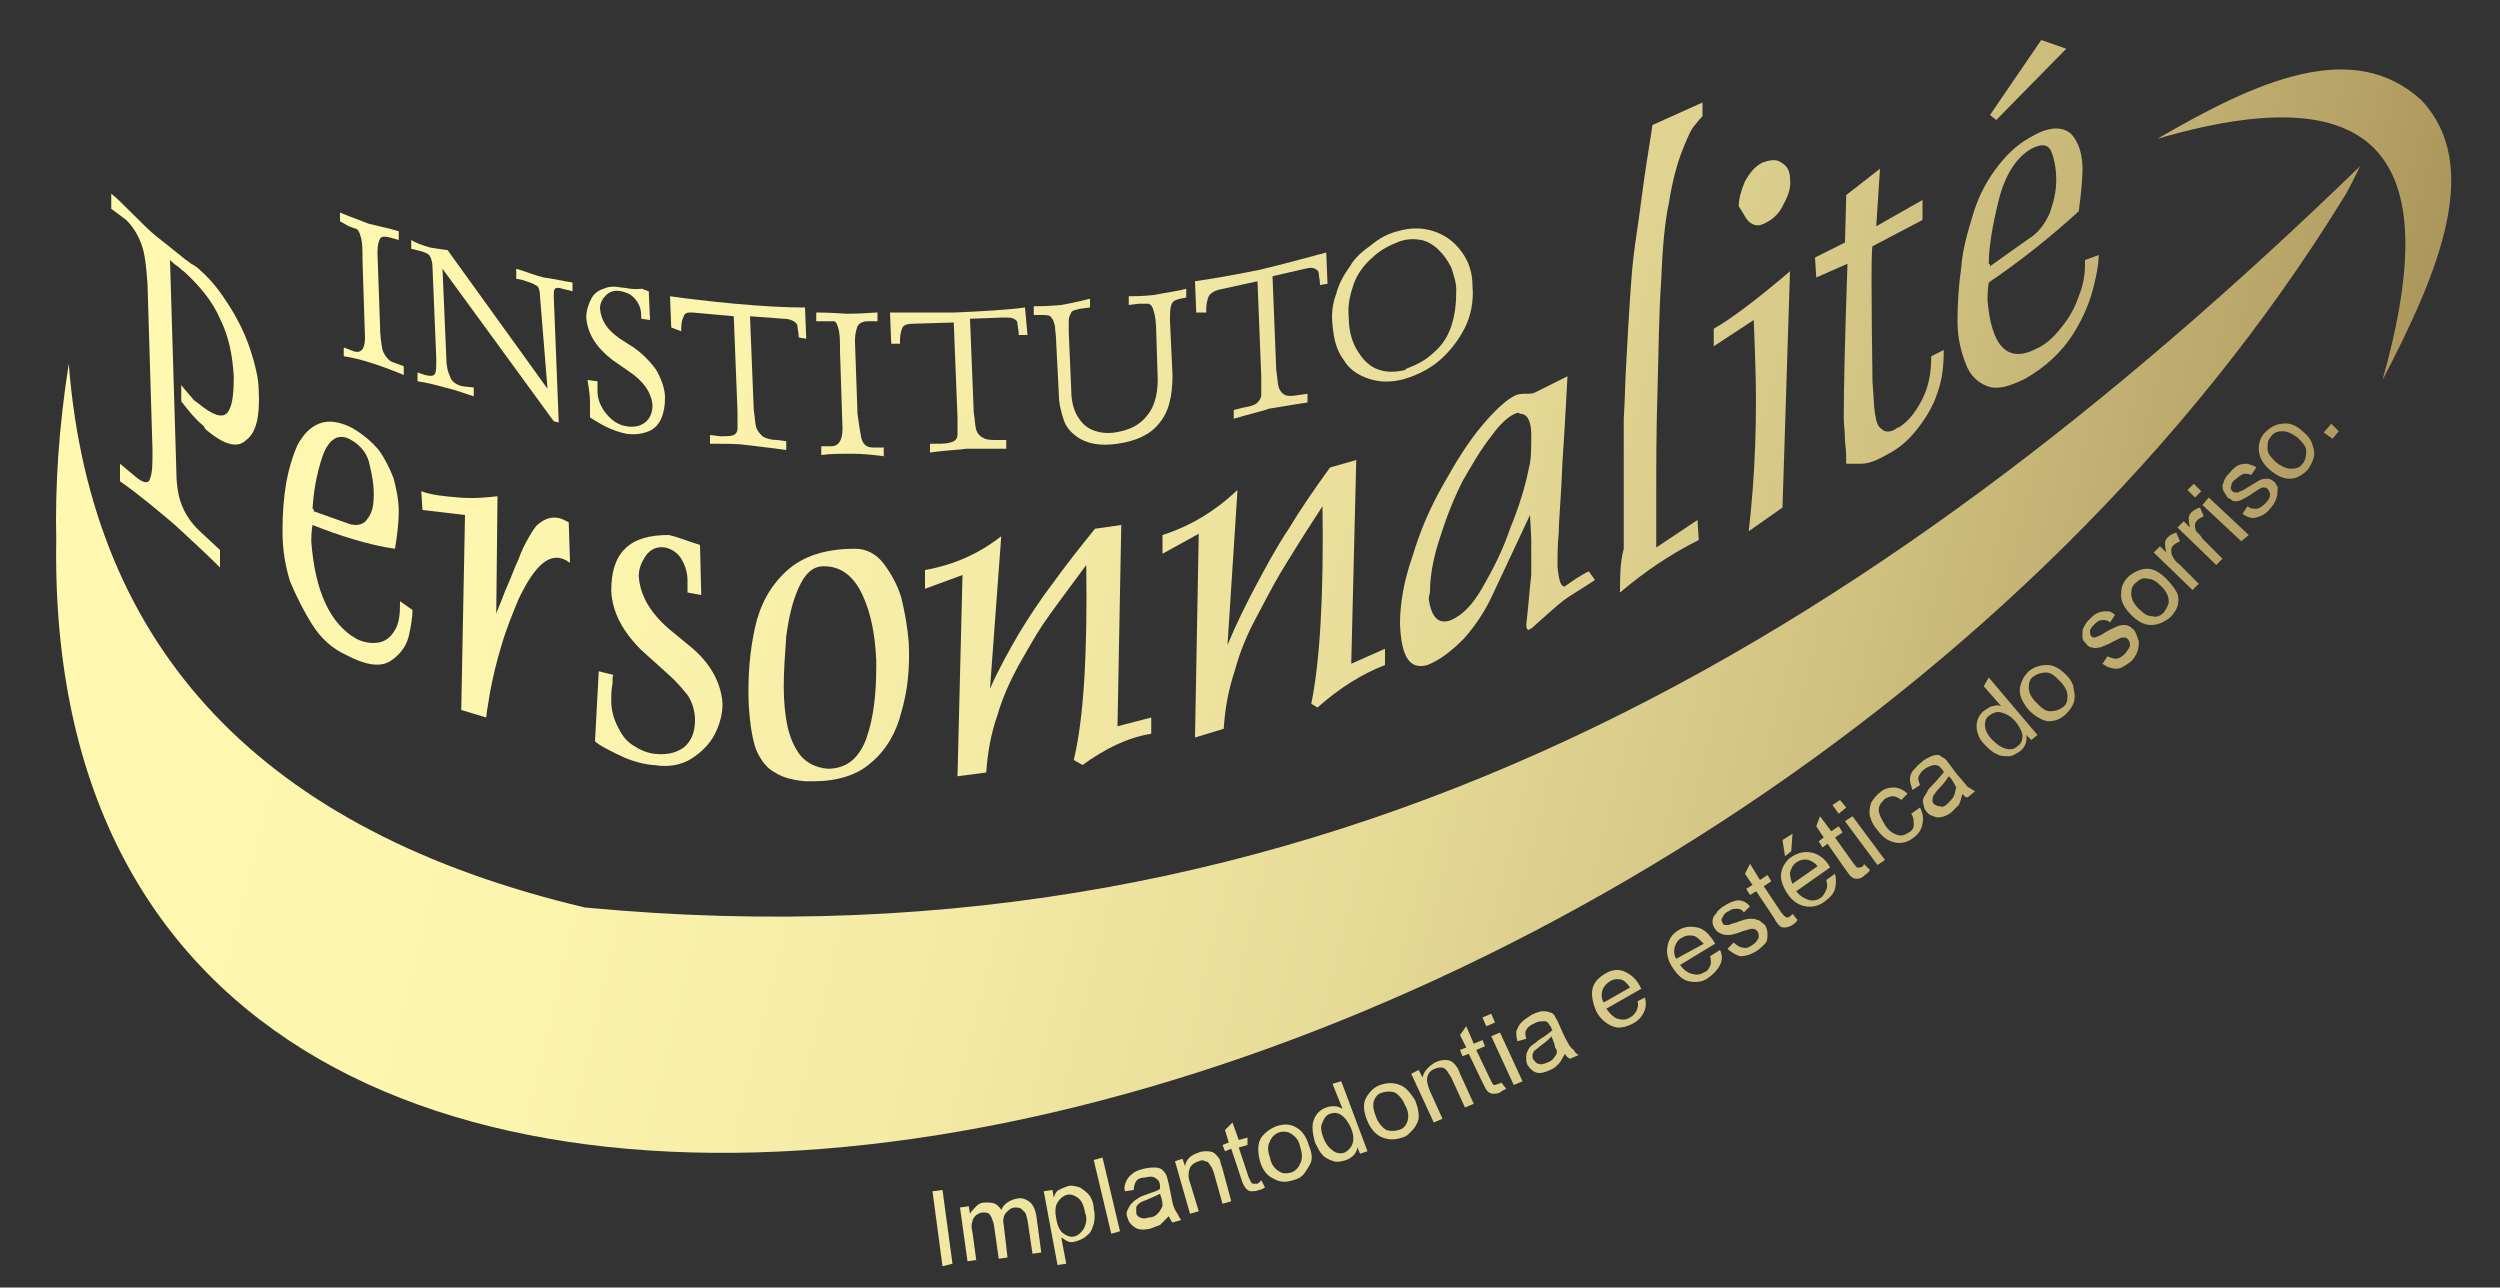 <?xml version="1.0" encoding="utf-8"?>
<!-- Generator: Adobe Illustrator 23.0.1, SVG Export Plug-In . SVG Version: 6.00 Build 0)  -->
<svg version="1.1" id="Camada_1" xmlns="http://www.w3.org/2000/svg" xmlns:xlink="http://www.w3.org/1999/xlink" x="0px" y="0px"
	 viewBox="0 0 200 103" style="enable-background:new 0 0 200 103;" xml:space="preserve">
<rect x="0" y="0" width="200" height="103" fill="#333333" stroke="none"/>
<style type="text/css">
	.st0{fill:url(#SVGID_1_);}
	.st1{fill:url(#SVGID_2_);}
	.st2{fill:url(#SVGID_3_);}
	.st3{fill:url(#SVGID_4_);}
	.st4{fill:url(#SVGID_5_);}
	.st5{fill:url(#SVGID_6_);}
	.st6{fill:url(#SVGID_7_);}
	.st7{fill:url(#SVGID_8_);}
	.st8{fill:url(#SVGID_9_);}
	.st9{fill:url(#SVGID_10_);}
	.st10{fill:url(#SVGID_11_);}
	.st11{fill:url(#SVGID_12_);}
	.st12{fill:url(#SVGID_13_);}
	.st13{fill:url(#SVGID_14_);}
	.st14{fill:url(#SVGID_15_);}
	.st15{fill:url(#SVGID_16_);}
	.st16{fill:url(#SVGID_17_);}
	.st17{fill:url(#SVGID_18_);}
	.st18{fill:url(#SVGID_19_);}
	.st19{fill:url(#SVGID_20_);}
	.st20{fill:url(#SVGID_21_);}
	.st21{fill:url(#SVGID_22_);}
	.st22{fill:url(#SVGID_23_);}
	.st23{fill:url(#SVGID_24_);}
	.st24{fill:url(#SVGID_25_);}
	.st25{fill:url(#SVGID_26_);}
	.st26{fill:url(#SVGID_27_);}
	.st27{fill:url(#SVGID_28_);}
	.st28{fill:url(#SVGID_29_);}
	.st29{fill:url(#SVGID_30_);}
	.st30{fill:url(#SVGID_31_);}
	.st31{fill:url(#SVGID_32_);}
	.st32{fill:url(#SVGID_33_);}
	.st33{fill:url(#SVGID_34_);}
	.st34{fill:url(#SVGID_35_);}
	.st35{fill:url(#SVGID_36_);}
	.st36{fill:url(#SVGID_37_);}
	.st37{fill:url(#SVGID_38_);}
	.st38{fill:url(#SVGID_39_);}
	.st39{fill:url(#SVGID_40_);}
	.st40{fill:url(#SVGID_41_);}
	.st41{fill:url(#SVGID_42_);}
	.st42{fill:url(#SVGID_43_);}
	.st43{fill:url(#SVGID_44_);}
	.st44{fill:url(#SVGID_45_);}
	.st45{fill:url(#SVGID_46_);}
	.st46{fill:url(#SVGID_47_);}
	.st47{fill:url(#SVGID_48_);}
	.st48{fill:url(#SVGID_49_);}
	.st49{fill:url(#SVGID_50_);}
	.st50{fill:url(#SVGID_51_);}
	.st51{fill:url(#SVGID_52_);}
	.st52{fill:url(#SVGID_53_);}
	.st53{fill:url(#SVGID_54_);}
	.st54{fill:url(#SVGID_55_);}
	.st55{fill:url(#SVGID_56_);}
	.st56{fill:url(#SVGID_57_);}
	.st57{fill:url(#SVGID_58_);}
	.st58{fill:url(#SVGID_59_);}
	.st59{fill:url(#SVGID_60_);}
	.st60{fill:url(#SVGID_61_);}
	.st61{fill:url(#SVGID_62_);}
</style>
<g>
	<linearGradient id="SVGID_1_" gradientUnits="userSpaceOnUse" x1="-15.462" y1="33.473" x2="305.915" y2="111.382">
		<stop  offset="6.666670e-02" style="stop-color:#FFF8B1"/>
		<stop  offset="0.195" style="stop-color:#FCF5AE"/>
		<stop  offset="0.301" style="stop-color:#F3EAA5"/>
		<stop  offset="0.4" style="stop-color:#E5D996"/>
		<stop  offset="0.494" style="stop-color:#D0C180"/>
		<stop  offset="0.585" style="stop-color:#B5A165"/>
		<stop  offset="0.671" style="stop-color:#957C43"/>
		<stop  offset="0.736" style="stop-color:#785A26"/>
		<stop  offset="0.876" style="stop-color:#996C25"/>
		<stop  offset="0.906" style="stop-color:#9D7025"/>
		<stop  offset="0.936" style="stop-color:#A97B23"/>
		<stop  offset="0.966" style="stop-color:#BD8F21"/>
		<stop  offset="0.995" style="stop-color:#D9AA1E"/>
		<stop  offset="1" style="stop-color:#DEAF1D"/>
	</linearGradient>
	<path class="st0" d="M70.7,45.1c-0.6-0.8-1.4-1.2-2.3-1.2c-2.4,0-4.2,0.6-5.5,1.8c-1.3,1.2-2.1,2.7-2.5,4.5
		c-0.4,1.8-0.6,3.9-0.5,6.2c0.1,1.6,0.3,2.8,0.6,3.6c0.4,0.9,0.9,1.5,1.5,1.8c0.6,0.4,1.4,0.6,2.4,0.7l0.7,0c1.9,0,3.5-0.5,4.6-1.5
		c1.2-1,2-2.4,2.4-4c0.5-1.7,0.7-3.5,0.6-5.6c-0.1-1.2-0.3-2.4-0.6-3.6C71.8,46.8,71.3,45.9,70.7,45.1z M69.3,59.1
		c-0.6,1.6-1.6,2.4-3.1,2.4c-1-0.1-1.7-0.5-2.2-1.1c-0.5-0.7-0.8-1.4-1-2.3c-0.2-0.9-0.3-2-0.3-3.2c0-1.2,0.1-2.6,0.2-4
		c0.2-1.5,0.5-2.8,1-3.9c0.5-1.1,1.1-1.7,2-1.7c1.4,0,2.4,0.8,3.1,2.3c0.7,1.5,1,3.2,1.1,5.2l0,0.5C70.1,55.5,69.9,57.4,69.3,59.1z"
		/>
	<linearGradient id="SVGID_2_" gradientUnits="userSpaceOnUse" x1="-15.933" y1="35.416" x2="305.444" y2="113.326">
		<stop  offset="6.666670e-02" style="stop-color:#FFF8B1"/>
		<stop  offset="0.195" style="stop-color:#FCF5AE"/>
		<stop  offset="0.301" style="stop-color:#F3EAA5"/>
		<stop  offset="0.4" style="stop-color:#E5D996"/>
		<stop  offset="0.494" style="stop-color:#D0C180"/>
		<stop  offset="0.585" style="stop-color:#B5A165"/>
		<stop  offset="0.671" style="stop-color:#957C43"/>
		<stop  offset="0.736" style="stop-color:#785A26"/>
		<stop  offset="0.876" style="stop-color:#996C25"/>
		<stop  offset="0.906" style="stop-color:#9D7025"/>
		<stop  offset="0.936" style="stop-color:#A97B23"/>
		<stop  offset="0.966" style="stop-color:#BD8F21"/>
		<stop  offset="0.995" style="stop-color:#D9AA1E"/>
		<stop  offset="1" style="stop-color:#DEAF1D"/>
	</linearGradient>
	<path class="st1" d="M50,43.9c-0.8,0.8-1.1,1.9-1.1,3.4c0.1,1.7,0.9,3.2,2.4,4.7l2,1.8c0.8,0.7,1.3,1.3,1.7,1.8
		c0.4,0.6,0.6,1.3,0.6,2c0,1-0.3,1.7-0.9,2.2c-0.7,0.5-1.5,0.6-2.4,0.5c-0.6-0.1-1.1-0.3-1.7-0.7s-0.9-0.9-1.2-1.5
		c-0.3-0.6-0.5-1.3-0.5-2c0-0.5,0-0.9,0.1-1.4c0-0.5,0-0.7,0.1-0.7l-1.2-0.3l-0.3,5.6c0.3,0.3,0.9,0.6,1.7,1
		c0.8,0.4,1.8,0.8,2.9,0.9l0.1,0c1.2,0.2,2.2,0,3-0.5c0.8-0.5,1.5-1.2,1.9-2c0.4-0.8,0.6-1.6,0.6-2.4c-0.1-1.7-1-3.3-2.6-4.6
		l-1.7-1.4c-1.5-1.3-2.3-2.7-2.4-4.2c0-0.6,0.2-1.1,0.6-1.7c0.4-0.5,0.9-0.7,1.5-0.6c0.5,0.1,1,0.4,1.3,0.9c0.3,0.5,0.5,1.1,0.5,1.7
		l0,1l1.1,0.2l-0.1-4c0,0-0.3-0.1-0.9-0.3c-0.6-0.2-1.1-0.4-1.6-0.5C52,42.8,50.8,43.1,50,43.9z"/>
	<linearGradient id="SVGID_3_" gradientUnits="userSpaceOnUse" x1="-13.165" y1="23.999" x2="308.212" y2="101.909">
		<stop  offset="6.666670e-02" style="stop-color:#FFF8B1"/>
		<stop  offset="0.195" style="stop-color:#FCF5AE"/>
		<stop  offset="0.301" style="stop-color:#F3EAA5"/>
		<stop  offset="0.4" style="stop-color:#E5D996"/>
		<stop  offset="0.494" style="stop-color:#D0C180"/>
		<stop  offset="0.585" style="stop-color:#B5A165"/>
		<stop  offset="0.671" style="stop-color:#957C43"/>
		<stop  offset="0.736" style="stop-color:#785A26"/>
		<stop  offset="0.876" style="stop-color:#996C25"/>
		<stop  offset="0.906" style="stop-color:#9D7025"/>
		<stop  offset="0.936" style="stop-color:#A97B23"/>
		<stop  offset="0.966" style="stop-color:#BD8F21"/>
		<stop  offset="0.995" style="stop-color:#D9AA1E"/>
		<stop  offset="1" style="stop-color:#DEAF1D"/>
	</linearGradient>
	<path class="st2" d="M10.1,17.6c0.5,0.5,0.9,1.1,1.2,1.9c0.3,0.8,0.4,1.8,0.5,3.2L12.2,36c0,1.1,0,1.8-0.2,2.3
		c-0.1,0.4-0.5,0.4-1.2-0.2l-1.2-1l0,1.4c1.7,1.2,3.1,2.4,4.4,3.5c1.3,1.2,2.5,2.3,3.6,3.4l0-1.4l-1.5-1.4c-0.8-0.7-1.3-1.5-1.6-2.3
		c-0.3-0.8-0.4-1.8-0.4-2.9l-0.5-16.6c0.1,0.1,0.3,0.3,0.6,0.5c0.3,0.2,0.4,0.4,0.5,0.4c1.3,1.2,2.3,2.4,2.9,3.8
		c0.7,1.4,1,2.9,1.1,4.6c0,1.4-0.1,2.4-0.5,2.9c-0.4,0.5-1.2,0.2-2.3-0.7c-0.1-0.1-0.3-0.2-0.4-0.3c-0.4-0.5-0.8-0.9-1-1.2l0,1.3
		c0.6,0.8,1.2,1.5,1.7,1.9c0.1,0.1,0.2,0.2,0.2,0.3c1.5,1.3,2.6,1.6,3.3,0.9c0.8-0.6,1.1-1.9,1-3.9c0-1-0.3-2.2-0.7-3.4
		c-0.4-1.2-1-2.4-1.7-3.5c-0.7-1.1-1.4-2-2.2-2.7c-0.2-0.2-0.4-0.4-0.8-0.6c-0.6-0.4-1.5-1.2-2.8-2.2c-0.5-0.4-1.1-1-1.9-1.8
		c-0.8-0.8-1.3-1.3-1.7-1.6l0,1.2L10.1,17.6z"/>
	<linearGradient id="SVGID_4_" gradientUnits="userSpaceOnUse" x1="-15.86" y1="35.115" x2="305.517" y2="113.025">
		<stop  offset="6.666670e-02" style="stop-color:#FFF8B1"/>
		<stop  offset="0.195" style="stop-color:#FCF5AE"/>
		<stop  offset="0.301" style="stop-color:#F3EAA5"/>
		<stop  offset="0.4" style="stop-color:#E5D996"/>
		<stop  offset="0.494" style="stop-color:#D0C180"/>
		<stop  offset="0.585" style="stop-color:#B5A165"/>
		<stop  offset="0.671" style="stop-color:#957C43"/>
		<stop  offset="0.736" style="stop-color:#785A26"/>
		<stop  offset="0.876" style="stop-color:#996C25"/>
		<stop  offset="0.906" style="stop-color:#9D7025"/>
		<stop  offset="0.936" style="stop-color:#A97B23"/>
		<stop  offset="0.966" style="stop-color:#BD8F21"/>
		<stop  offset="0.995" style="stop-color:#D9AA1E"/>
		<stop  offset="1" style="stop-color:#DEAF1D"/>
	</linearGradient>
	<path class="st3" d="M38.9,57.4c0-0.2,0.1-0.8,0.3-2c0.2-1.1,0.5-2.4,0.9-3.7c0.4-1.4,0.9-2.6,1.4-3.8c1.2-2.5,2.3-3.6,3.5-3.2
		c0.2,0.1,0.3,0.1,0.4,0.2c0.1,0.1,0.2,0.1,0.2,0.1l-0.1-3.2c0,0-0.1-0.1-0.2-0.1c-0.1-0.1-0.2-0.1-0.4-0.2
		c-0.6-0.2-1.2-0.1-1.8,0.4c-0.3,0.2-0.5,0.6-0.8,1.1c-0.3,0.5-0.6,1.1-0.8,1.7c-0.3,0.6-0.6,1.5-1.1,2.6c-0.4,1.1-0.7,1.7-0.7,1.8
		l0.1-9.4c-0.9,0.1-1.9,0.2-3.1,0.1c-1.2-0.1-2.2-0.2-3-0.5l0.1,1.5l3.4,0.4l-0.3,15.6L38.9,57.4z"/>
	<linearGradient id="SVGID_5_" gradientUnits="userSpaceOnUse" x1="-15.32" y1="32.887" x2="306.057" y2="110.797">
		<stop  offset="6.666670e-02" style="stop-color:#FFF8B1"/>
		<stop  offset="0.195" style="stop-color:#FCF5AE"/>
		<stop  offset="0.301" style="stop-color:#F3EAA5"/>
		<stop  offset="0.4" style="stop-color:#E5D996"/>
		<stop  offset="0.494" style="stop-color:#D0C180"/>
		<stop  offset="0.585" style="stop-color:#B5A165"/>
		<stop  offset="0.671" style="stop-color:#957C43"/>
		<stop  offset="0.736" style="stop-color:#785A26"/>
		<stop  offset="0.876" style="stop-color:#996C25"/>
		<stop  offset="0.906" style="stop-color:#9D7025"/>
		<stop  offset="0.936" style="stop-color:#A97B23"/>
		<stop  offset="0.966" style="stop-color:#BD8F21"/>
		<stop  offset="0.995" style="stop-color:#D9AA1E"/>
		<stop  offset="1" style="stop-color:#DEAF1D"/>
	</linearGradient>
	<path class="st4" d="M25,50c0.7,1.1,1.6,1.9,2.7,2.4c1.5,0.8,2.7,1,3.5,0.5c0.8-0.5,1.3-1.2,1.5-2c0.2-0.9,0.3-1.6,0.3-2.1l-1-0.7
		l0,0.3c0,0.8-0.1,1.5-0.4,2c-0.3,0.5-0.7,0.9-1.3,1c-0.6,0.1-1.2,0-1.8-0.3c-2.1-1.2-3.3-3.8-3.6-7.8c0-0.8,0.1-1.3,0.1-1.3
		c2.3,0.9,4.5,1.6,6.6,1.9c0.2-1.2,0.3-2.2,0.3-3c0-0.9-0.2-1.8-0.4-2.6c-0.3-0.8-0.7-1.6-1.2-2.3c-0.6-0.7-1.3-1.3-2.2-1.8
		c-1-0.5-1.9-0.6-2.6-0.3c-0.7,0.3-1.2,0.8-1.7,1.7c-0.4,0.9-0.7,1.9-0.9,3c-0.2,1.2-0.3,2.4-0.3,3.9c0,1.4,0.2,2.7,0.6,4
		C23.7,47.7,24.3,48.9,25,50z M25.8,36.5c0.5-1.4,1.3-1.9,2.3-1.3c0.7,0.4,1.2,1,1.4,1.7c0.2,0.8,0.4,1.7,0.4,2.6
		c0,0.9-0.1,1.5-0.5,2c-0.3,0.5-0.9,0.6-1.5,0.4l-2.8-1c0,0,0,0,0-0.1c0,0,0-0.1-0.1-0.1C25.1,39.3,25.3,38,25.8,36.5z"/>
	<linearGradient id="SVGID_6_" gradientUnits="userSpaceOnUse" x1="-6.431" y1="-3.781" x2="314.946" y2="74.129">
		<stop  offset="6.666670e-02" style="stop-color:#FFF8B1"/>
		<stop  offset="0.195" style="stop-color:#FCF5AE"/>
		<stop  offset="0.301" style="stop-color:#F3EAA5"/>
		<stop  offset="0.4" style="stop-color:#E5D996"/>
		<stop  offset="0.494" style="stop-color:#D0C180"/>
		<stop  offset="0.585" style="stop-color:#B5A165"/>
		<stop  offset="0.671" style="stop-color:#957C43"/>
		<stop  offset="0.736" style="stop-color:#785A26"/>
		<stop  offset="0.876" style="stop-color:#996C25"/>
		<stop  offset="0.906" style="stop-color:#9D7025"/>
		<stop  offset="0.936" style="stop-color:#A97B23"/>
		<stop  offset="0.966" style="stop-color:#BD8F21"/>
		<stop  offset="0.995" style="stop-color:#D9AA1E"/>
		<stop  offset="1" style="stop-color:#DEAF1D"/>
	</linearGradient>
	<path class="st5" d="M140.3,25.6l0.1,2.7c0.2,5.1,0,9.8-0.5,14.2l2.7-1.9l0.6-18.9c-2.7,2.3-4.7,3.8-6.1,4.6l0,1.4L140.3,25.6z"/>
	<linearGradient id="SVGID_7_" gradientUnits="userSpaceOnUse" x1="-9.864" y1="10.382" x2="311.513" y2="88.291">
		<stop  offset="6.666670e-02" style="stop-color:#FFF8B1"/>
		<stop  offset="0.195" style="stop-color:#FCF5AE"/>
		<stop  offset="0.301" style="stop-color:#F3EAA5"/>
		<stop  offset="0.4" style="stop-color:#E5D996"/>
		<stop  offset="0.494" style="stop-color:#D0C180"/>
		<stop  offset="0.585" style="stop-color:#B5A165"/>
		<stop  offset="0.671" style="stop-color:#957C43"/>
		<stop  offset="0.736" style="stop-color:#785A26"/>
		<stop  offset="0.876" style="stop-color:#996C25"/>
		<stop  offset="0.906" style="stop-color:#9D7025"/>
		<stop  offset="0.936" style="stop-color:#A97B23"/>
		<stop  offset="0.966" style="stop-color:#BD8F21"/>
		<stop  offset="0.995" style="stop-color:#D9AA1E"/>
		<stop  offset="1" style="stop-color:#DEAF1D"/>
	</linearGradient>
	<path class="st6" d="M113,44.5c-0.7,2-1,3.8-1,5.4c0.1,2.7,0.8,3.7,2.2,3.3c1-0.4,1.9-1.1,2.9-2.1c0.9-1,1.7-2.2,2.3-3.5l3-6.4
		l0.1,1.9c0,1.1,0,2,0,2.9c-0.1,0.8-0.2,2.2-0.4,4c0,0.3,0.1,0.4,0.2,0.4c0.1-0.1,0.2-0.1,0.3-0.2c1.1-1,1.9-1.7,2.4-2.1
		c0.5-0.4,1.4-0.9,2.6-1.7l-0.5-0.7c-0.6,0.3-1.2,0.7-1.9,1.2v0c-0.3,0.1-0.5-0.4-0.6-1.6c0-0.8,0-1.7,0.1-2.7c0-1,0.2-2.9,0.3-5.7
		c0.2-2.9,0.3-5.1,0.4-6.8l-2.6,1.3c-0.2,0.1-0.4,0.1-0.7,0.1c-0.3,0-0.5,0-0.8,0.1c-0.7,0.3-1.6,1.1-2.7,2.4
		c-1.1,1.3-2.1,2.9-3.1,4.7C114.4,40.6,113.6,42.5,113,44.5z M119.3,34.9c0.7-1,1.4-1.6,1.9-1.8c0.2-0.1,0.3-0.1,0.4,0
		c0.6,0,0.9,0.6,0.9,1.7c0,1.1,0,2-0.2,2.7c-0.3,1.5-0.8,3.1-1.5,4.8c-0.6,1.8-1.4,3.3-2.2,4.7c-0.8,1.4-1.6,2.2-2.5,2.6
		c-1,0.4-1.6-0.2-1.8-1.7c0-0.2,0.1-0.4,0.1-0.6c0-1.3,0.3-2.8,0.8-4.3c0.5-1.6,1.1-3.1,1.8-4.5C117.8,37.1,118.5,35.9,119.3,34.9z"
		/>
	<linearGradient id="SVGID_8_" gradientUnits="userSpaceOnUse" x1="-2.635" y1="-19.436" x2="318.741" y2="58.474">
		<stop  offset="6.666670e-02" style="stop-color:#FFF8B1"/>
		<stop  offset="0.195" style="stop-color:#FCF5AE"/>
		<stop  offset="0.301" style="stop-color:#F3EAA5"/>
		<stop  offset="0.4" style="stop-color:#E5D996"/>
		<stop  offset="0.494" style="stop-color:#D0C180"/>
		<stop  offset="0.585" style="stop-color:#B5A165"/>
		<stop  offset="0.671" style="stop-color:#957C43"/>
		<stop  offset="0.736" style="stop-color:#785A26"/>
		<stop  offset="0.876" style="stop-color:#996C25"/>
		<stop  offset="0.906" style="stop-color:#9D7025"/>
		<stop  offset="0.936" style="stop-color:#A97B23"/>
		<stop  offset="0.966" style="stop-color:#BD8F21"/>
		<stop  offset="0.995" style="stop-color:#D9AA1E"/>
		<stop  offset="1" style="stop-color:#DEAF1D"/>
	</linearGradient>
	<path class="st7" d="M140,17.8c0.4,0.3,0.8,0.3,1.3,0c0,0,0,0,0,0c0,0,0,0,0,0c0.6-0.3,1.1-0.8,1.4-1.5c0.4-0.7,0.6-1.4,0.5-2
		c0-0.6-0.2-1-0.7-1.3c-0.4-0.3-0.9-0.2-1.5,0c-0.6,0.3-1,0.8-1.4,1.5c-0.3,0.7-0.5,1.4-0.5,2C139.5,17.1,139.7,17.6,140,17.8z"/>
	<linearGradient id="SVGID_9_" gradientUnits="userSpaceOnUse" x1="-12.236" y1="20.168" x2="309.14" y2="98.077">
		<stop  offset="6.666670e-02" style="stop-color:#FFF8B1"/>
		<stop  offset="0.195" style="stop-color:#FCF5AE"/>
		<stop  offset="0.301" style="stop-color:#F3EAA5"/>
		<stop  offset="0.4" style="stop-color:#E5D996"/>
		<stop  offset="0.494" style="stop-color:#D0C180"/>
		<stop  offset="0.585" style="stop-color:#B5A165"/>
		<stop  offset="0.671" style="stop-color:#957C43"/>
		<stop  offset="0.736" style="stop-color:#785A26"/>
		<stop  offset="0.876" style="stop-color:#996C25"/>
		<stop  offset="0.906" style="stop-color:#9D7025"/>
		<stop  offset="0.936" style="stop-color:#A97B23"/>
		<stop  offset="0.966" style="stop-color:#BD8F21"/>
		<stop  offset="0.995" style="stop-color:#D9AA1E"/>
		<stop  offset="1" style="stop-color:#DEAF1D"/>
	</linearGradient>
	<path class="st8" d="M105.4,56.6c1.8-1.6,3.6-2.7,5.4-3.4l0-1.3l-2.7,1.2l0.4-16.3l-2.1,0.6c-1.3,1.8-2.4,3.4-3.3,4.9
		c-1,1.5-1.8,3-2.6,4.5c-0.8,1.5-1.6,3.1-2.3,4.8L99,39.2c-1.8,1.7-3.8,2.9-6,3.6l0,1.5l2.9-1.6L95.6,59l2.3-0.7
		c0.1-1.7,0.4-3.2,0.9-4.7c0.4-1.5,1-2.9,1.7-4.2c0.7-1.3,1.3-2.5,1.9-3.5c0.6-1,1.7-2.8,3.4-5.4c0.1,7.1-0.2,12.4-0.9,15.8
		L105.4,56.6z"/>
	<linearGradient id="SVGID_10_" gradientUnits="userSpaceOnUse" x1="0.565" y1="-32.636" x2="321.941" y2="45.274">
		<stop  offset="6.666670e-02" style="stop-color:#FFF8B1"/>
		<stop  offset="0.195" style="stop-color:#FCF5AE"/>
		<stop  offset="0.301" style="stop-color:#F3EAA5"/>
		<stop  offset="0.4" style="stop-color:#E5D996"/>
		<stop  offset="0.494" style="stop-color:#D0C180"/>
		<stop  offset="0.585" style="stop-color:#B5A165"/>
		<stop  offset="0.671" style="stop-color:#957C43"/>
		<stop  offset="0.736" style="stop-color:#785A26"/>
		<stop  offset="0.876" style="stop-color:#996C25"/>
		<stop  offset="0.906" style="stop-color:#9D7025"/>
		<stop  offset="0.936" style="stop-color:#A97B23"/>
		<stop  offset="0.966" style="stop-color:#BD8F21"/>
		<stop  offset="0.995" style="stop-color:#D9AA1E"/>
		<stop  offset="1" style="stop-color:#DEAF1D"/>
	</linearGradient>
	<polygon class="st9" points="165.3,3.9 163.3,3.2 159.2,9.2 159.7,9.6 	"/>
	<linearGradient id="SVGID_11_" gradientUnits="userSpaceOnUse" x1="-2.663" y1="-19.321" x2="318.714" y2="58.588">
		<stop  offset="6.666670e-02" style="stop-color:#FFF8B1"/>
		<stop  offset="0.195" style="stop-color:#FCF5AE"/>
		<stop  offset="0.301" style="stop-color:#F3EAA5"/>
		<stop  offset="0.4" style="stop-color:#E5D996"/>
		<stop  offset="0.494" style="stop-color:#D0C180"/>
		<stop  offset="0.585" style="stop-color:#B5A165"/>
		<stop  offset="0.671" style="stop-color:#957C43"/>
		<stop  offset="0.736" style="stop-color:#785A26"/>
		<stop  offset="0.876" style="stop-color:#996C25"/>
		<stop  offset="0.906" style="stop-color:#9D7025"/>
		<stop  offset="0.936" style="stop-color:#A97B23"/>
		<stop  offset="0.966" style="stop-color:#BD8F21"/>
		<stop  offset="0.995" style="stop-color:#D9AA1E"/>
		<stop  offset="1" style="stop-color:#DEAF1D"/>
	</linearGradient>
	<path class="st10" d="M159,30.9c0.8,0.3,1.8,0,3-0.6c1.6-0.9,2.9-2.1,3.8-3.5c0.9-1.4,1.4-2.7,1.7-3.9c0.3-1.2,0.4-2,0.4-2.5
		l-1.1,0.4l0,0.3c0,0.8-0.1,1.6-0.5,2.6c-0.3,0.9-0.8,1.8-1.4,2.5c-0.6,0.8-1.3,1.4-2,1.7c-2.3,1.2-3.6-0.2-3.9-3.9
		c0-0.9,0.1-1.4,0.1-1.4c2.5-1.7,4.9-3.6,7.2-5.7c0.2-1.5,0.3-2.6,0.3-3.4c0-0.9-0.2-1.7-0.5-2.2c-0.3-0.6-0.7-0.9-1.3-1
		c-0.6-0.1-1.4,0.1-2.4,0.7c-1.1,0.6-2,1.5-2.8,2.6c-0.8,1.1-1.4,2.3-1.8,3.7c-0.4,1.3-0.8,2.7-0.9,4.1c-0.2,1.4-0.3,2.8-0.3,4.3
		c0,1.4,0.3,2.5,0.7,3.5C157.6,30,158.2,30.6,159,30.9z M159.9,16c0.5-2,1.4-3.4,2.6-4.1c0.8-0.4,1.3-0.4,1.6,0.2
		c0.2,0.5,0.4,1.3,0.4,2.3c0,0.9-0.2,1.7-0.5,2.6c-0.4,0.9-0.9,1.6-1.7,2.1l-3.1,2.2c0,0,0,0,0-0.1c0,0,0-0.1-0.1-0.1
		C159.1,19.8,159.4,18,159.9,16z"/>
	<linearGradient id="SVGID_12_" gradientUnits="userSpaceOnUse" x1="-4.482" y1="-11.818" x2="316.895" y2="66.091">
		<stop  offset="6.666670e-02" style="stop-color:#FFF8B1"/>
		<stop  offset="0.195" style="stop-color:#FCF5AE"/>
		<stop  offset="0.301" style="stop-color:#F3EAA5"/>
		<stop  offset="0.4" style="stop-color:#E5D996"/>
		<stop  offset="0.494" style="stop-color:#D0C180"/>
		<stop  offset="0.585" style="stop-color:#B5A165"/>
		<stop  offset="0.671" style="stop-color:#957C43"/>
		<stop  offset="0.736" style="stop-color:#785A26"/>
		<stop  offset="0.876" style="stop-color:#996C25"/>
		<stop  offset="0.906" style="stop-color:#9D7025"/>
		<stop  offset="0.936" style="stop-color:#A97B23"/>
		<stop  offset="0.966" style="stop-color:#BD8F21"/>
		<stop  offset="0.995" style="stop-color:#D9AA1E"/>
		<stop  offset="1" style="stop-color:#DEAF1D"/>
	</linearGradient>
	<path class="st11" d="M147.8,21.1c-0.2,5.7-0.3,9.8-0.3,12.4c0,0.4,0.1,1,0.1,1.8c0.1,0.8,0.1,1.4,0.1,1.8c0.2,0,0.7,0,1.2,0
		c0.6,0,1.3-0.3,2-0.7c1-0.5,1.8-1.2,2.5-2.1c0.7-0.9,1.3-1.9,1.6-2.9c0.4-1.1,0.5-2.2,0.5-3.4l-1,0.5c0,1.3-0.2,2.4-0.7,3.4
		c-0.5,1-1.1,1.8-1.9,2.3c0,0,0,0-0.1,0c0,0-0.1,0.1-0.1,0.1c-0.5,0.3-0.9,0.3-1.2,0c-0.3-0.2-0.4-0.6-0.5-1.2
		c-0.1-0.6-0.1-1.4-0.2-2.5c-0.1-7.1-0.1-10.7,0-10.9l4-2.1l0-1.6l-3.7,2.1l0.3-4.6l-2.7,2.1l-0.1,3.8l-2.4,1.2l0.1,1.6L147.8,21.1z
		"/>
	<linearGradient id="SVGID_13_" gradientUnits="userSpaceOnUse" x1="-5.93" y1="-5.844" x2="315.446" y2="72.066">
		<stop  offset="6.666670e-02" style="stop-color:#FFF8B1"/>
		<stop  offset="0.195" style="stop-color:#FCF5AE"/>
		<stop  offset="0.301" style="stop-color:#F3EAA5"/>
		<stop  offset="0.4" style="stop-color:#E5D996"/>
		<stop  offset="0.494" style="stop-color:#D0C180"/>
		<stop  offset="0.585" style="stop-color:#B5A165"/>
		<stop  offset="0.671" style="stop-color:#957C43"/>
		<stop  offset="0.736" style="stop-color:#785A26"/>
		<stop  offset="0.876" style="stop-color:#996C25"/>
		<stop  offset="0.906" style="stop-color:#9D7025"/>
		<stop  offset="0.936" style="stop-color:#A97B23"/>
		<stop  offset="0.966" style="stop-color:#BD8F21"/>
		<stop  offset="0.995" style="stop-color:#D9AA1E"/>
		<stop  offset="1" style="stop-color:#DEAF1D"/>
	</linearGradient>
	<path class="st12" d="M129.6,47.4c2-1.7,4.1-3.1,6.3-4.2l-0.1-1.6l-3.3,2.2c0-0.3,0-1.6,0-4.1c0-2.5,0-5.3,0.1-8.5
		c0.1-3.2,0.1-6.1,0.3-8.8c0.1-2.7,0.3-4.7,0.6-6.1c0.3-1.9,0.7-3.3,1.1-4.3c0.4-1,0.7-1.7,1-2c0.3-0.4,0.5-0.6,0.6-0.7l0-1.1
		l-4,1.8c-0.3,2-0.6,3.7-0.8,5.3c-0.2,1.5-0.4,3-0.6,4.3c-0.2,1.4-0.3,2.8-0.4,4.3c-0.1,1.5-0.2,3.2-0.3,5.2
		c-0.1,1.5-0.1,2.9-0.2,4.4c0,1.5,0,3.3,0,5.4c0,2.1,0,3.8,0,5C129.6,45,129.6,46.2,129.6,47.4z"/>
	<linearGradient id="SVGID_14_" gradientUnits="userSpaceOnUse" x1="-14.242" y1="28.441" x2="307.135" y2="106.35">
		<stop  offset="6.666670e-02" style="stop-color:#FFF8B1"/>
		<stop  offset="0.195" style="stop-color:#FCF5AE"/>
		<stop  offset="0.301" style="stop-color:#F3EAA5"/>
		<stop  offset="0.4" style="stop-color:#E5D996"/>
		<stop  offset="0.494" style="stop-color:#D0C180"/>
		<stop  offset="0.585" style="stop-color:#B5A165"/>
		<stop  offset="0.671" style="stop-color:#957C43"/>
		<stop  offset="0.736" style="stop-color:#785A26"/>
		<stop  offset="0.876" style="stop-color:#996C25"/>
		<stop  offset="0.906" style="stop-color:#9D7025"/>
		<stop  offset="0.936" style="stop-color:#A97B23"/>
		<stop  offset="0.966" style="stop-color:#BD8F21"/>
		<stop  offset="0.995" style="stop-color:#D9AA1E"/>
		<stop  offset="1" style="stop-color:#DEAF1D"/>
	</linearGradient>
	<path class="st13" d="M86.6,61.2c1.8-1.3,3.6-2.2,5.5-2.5l0-1.3l-2.7,0.7L89.7,42l-2.1,0.3c-1.3,1.6-2.4,3-3.4,4.4
		c-1,1.3-1.9,2.7-2.7,4c-0.8,1.4-1.6,2.8-2.3,4.4l0.9-12.2c-1.8,1.4-3.8,2.3-6.1,2.7l0,1.5l3-1.1l-0.4,16.1l2.3-0.3
		c0.1-1.6,0.4-3.2,0.9-4.6c0.4-1.4,1-2.7,1.7-4c0.7-1.2,1.3-2.3,1.9-3.2c0.6-0.9,1.8-2.5,3.5-4.8c0.1,7.1-0.2,12.3-1,15.6L86.6,61.2
		z"/>
	<linearGradient id="SVGID_15_" gradientUnits="userSpaceOnUse" x1="-12.461" y1="21.095" x2="308.916" y2="99.004">
		<stop  offset="6.666670e-02" style="stop-color:#FFF8B1"/>
		<stop  offset="0.195" style="stop-color:#FCF5AE"/>
		<stop  offset="0.301" style="stop-color:#F3EAA5"/>
		<stop  offset="0.4" style="stop-color:#E5D996"/>
		<stop  offset="0.494" style="stop-color:#D0C180"/>
		<stop  offset="0.585" style="stop-color:#B5A165"/>
		<stop  offset="0.671" style="stop-color:#957C43"/>
		<stop  offset="0.736" style="stop-color:#785A26"/>
		<stop  offset="0.876" style="stop-color:#996C25"/>
		<stop  offset="0.906" style="stop-color:#9D7025"/>
		<stop  offset="0.936" style="stop-color:#A97B23"/>
		<stop  offset="0.966" style="stop-color:#BD8F21"/>
		<stop  offset="0.995" style="stop-color:#D9AA1E"/>
		<stop  offset="1" style="stop-color:#DEAF1D"/>
	</linearGradient>
	<path class="st14" d="M46.8,72.6C21,66.5,7.3,52,5.5,29.1c-0.8,5.1-1.1,9.8-1,14.1c-1.3,81.5,133,53.8,183-27.4
		c0,0,0.3-0.4,1.3-2.5C149.9,51,106,78.2,46.8,72.6z"/>
	<linearGradient id="SVGID_16_" gradientUnits="userSpaceOnUse" x1="-0.533" y1="-28.106" x2="320.843" y2="49.803">
		<stop  offset="6.666670e-02" style="stop-color:#FFF8B1"/>
		<stop  offset="0.195" style="stop-color:#FCF5AE"/>
		<stop  offset="0.301" style="stop-color:#F3EAA5"/>
		<stop  offset="0.4" style="stop-color:#E5D996"/>
		<stop  offset="0.494" style="stop-color:#D0C180"/>
		<stop  offset="0.585" style="stop-color:#B5A165"/>
		<stop  offset="0.671" style="stop-color:#957C43"/>
		<stop  offset="0.736" style="stop-color:#785A26"/>
		<stop  offset="0.876" style="stop-color:#996C25"/>
		<stop  offset="0.906" style="stop-color:#9D7025"/>
		<stop  offset="0.936" style="stop-color:#A97B23"/>
		<stop  offset="0.966" style="stop-color:#BD8F21"/>
		<stop  offset="0.995" style="stop-color:#D9AA1E"/>
		<stop  offset="1" style="stop-color:#DEAF1D"/>
	</linearGradient>
	<path class="st15" d="M193.7,8c-5.5-5-13.2-1.5-21.1,3.1c19.5-5.7,22.5,3.4,18,19.3C195.2,21.6,198.6,13.2,193.7,8z"/>
	<linearGradient id="SVGID_17_" gradientUnits="userSpaceOnUse" x1="-10.19" y1="11.728" x2="311.187" y2="89.638">
		<stop  offset="6.666670e-02" style="stop-color:#FFF8B1"/>
		<stop  offset="0.195" style="stop-color:#FCF5AE"/>
		<stop  offset="0.301" style="stop-color:#F3EAA5"/>
		<stop  offset="0.4" style="stop-color:#E5D996"/>
		<stop  offset="0.494" style="stop-color:#D0C180"/>
		<stop  offset="0.585" style="stop-color:#B5A165"/>
		<stop  offset="0.671" style="stop-color:#957C43"/>
		<stop  offset="0.736" style="stop-color:#785A26"/>
		<stop  offset="0.876" style="stop-color:#996C25"/>
		<stop  offset="0.906" style="stop-color:#9D7025"/>
		<stop  offset="0.936" style="stop-color:#A97B23"/>
		<stop  offset="0.966" style="stop-color:#BD8F21"/>
		<stop  offset="0.995" style="stop-color:#D9AA1E"/>
		<stop  offset="1" style="stop-color:#DEAF1D"/>
	</linearGradient>
	<path class="st16" d="M66,25.7c0.3,0,0.6,0,0.7,0c0.2,0,0.3,0.3,0.4,0.7c0.1,0.4,0.1,1,0.1,1.7l0.2,6.2c0,0.9-0.3,1.4-0.9,1.4
		l-0.8,0l0,0.7c0.7-0.1,1.6-0.1,2.5-0.1c0.9,0,1.8,0.1,2.5,0.2l0-0.7l-0.9,0c-0.5,0-0.8-0.3-0.9-0.8c-0.1-0.5-0.2-1.1-0.3-1.9
		l-0.2-5.7c0-0.1,0-0.2,0-0.2c0-0.5,0.1-0.8,0.2-1.1c0.1-0.2,0.4-0.4,0.8-0.4l0.8,0l0-0.7c-0.3,0-1.2,0.1-2.5,0.1
		C66.4,25,65.5,25,65.3,25l0,0.7L66,25.7z"/>
	<linearGradient id="SVGID_18_" gradientUnits="userSpaceOnUse" x1="-10.478" y1="12.915" x2="310.899" y2="90.825">
		<stop  offset="6.666670e-02" style="stop-color:#FFF8B1"/>
		<stop  offset="0.195" style="stop-color:#FCF5AE"/>
		<stop  offset="0.301" style="stop-color:#F3EAA5"/>
		<stop  offset="0.4" style="stop-color:#E5D996"/>
		<stop  offset="0.494" style="stop-color:#D0C180"/>
		<stop  offset="0.585" style="stop-color:#B5A165"/>
		<stop  offset="0.671" style="stop-color:#957C43"/>
		<stop  offset="0.736" style="stop-color:#785A26"/>
		<stop  offset="0.876" style="stop-color:#996C25"/>
		<stop  offset="0.906" style="stop-color:#9D7025"/>
		<stop  offset="0.936" style="stop-color:#A97B23"/>
		<stop  offset="0.966" style="stop-color:#BD8F21"/>
		<stop  offset="0.995" style="stop-color:#D9AA1E"/>
		<stop  offset="1" style="stop-color:#DEAF1D"/>
	</linearGradient>
	<path class="st17" d="M54.5,26.5c0-0.1,0-0.2,0-0.3c0-0.4,0.1-0.7,0.2-0.9C54.8,25,55,25,55.4,25l3.3,0.3l0.3,7.6
		c0,0.8,0,1.2,0,1.4c0,0.2-0.1,0.4-0.3,0.5c-0.2,0.1-0.6,0.1-1.1,0.1l-0.8-0.1l0,0.7c1.4,0,2.3,0,2.9,0.1c0.7,0.1,1.8,0.2,3.2,0.4
		l0-0.7l-0.7-0.1c-0.5,0-0.9-0.1-1.2-0.3c-0.2-0.2-0.4-0.4-0.5-0.7c-0.1-0.3-0.1-0.8-0.2-1.4l-0.3-7.5l2.7,0.2
		c0.4,0,0.6,0.1,0.8,0.2c0.2,0.1,0.3,0.3,0.3,0.4c0,0.2,0.1,0.5,0.1,0.9l0.6,0.1l-0.1-2.5c-1.5,0-3.4-0.1-5.6-0.3
		c-2.1-0.2-3.8-0.4-5.2-0.6l0.1,2.5L54.5,26.5z"/>
	<linearGradient id="SVGID_19_" gradientUnits="userSpaceOnUse" x1="-9.579" y1="9.209" x2="311.797" y2="87.118">
		<stop  offset="6.666670e-02" style="stop-color:#FFF8B1"/>
		<stop  offset="0.195" style="stop-color:#FCF5AE"/>
		<stop  offset="0.301" style="stop-color:#F3EAA5"/>
		<stop  offset="0.4" style="stop-color:#E5D996"/>
		<stop  offset="0.494" style="stop-color:#D0C180"/>
		<stop  offset="0.585" style="stop-color:#B5A165"/>
		<stop  offset="0.671" style="stop-color:#957C43"/>
		<stop  offset="0.736" style="stop-color:#785A26"/>
		<stop  offset="0.876" style="stop-color:#996C25"/>
		<stop  offset="0.906" style="stop-color:#9D7025"/>
		<stop  offset="0.936" style="stop-color:#A97B23"/>
		<stop  offset="0.966" style="stop-color:#BD8F21"/>
		<stop  offset="0.995" style="stop-color:#D9AA1E"/>
		<stop  offset="1" style="stop-color:#DEAF1D"/>
	</linearGradient>
	<path class="st18" d="M72,27.5c0-0.1,0-0.2,0-0.3c0-0.4,0.1-0.8,0.2-1c0.1-0.2,0.4-0.3,0.8-0.3l3.3-0.1l0.3,7.6c0,0.8,0,1.2,0,1.4
		c0,0.2-0.1,0.4-0.3,0.5c-0.2,0.1-0.6,0.2-1.1,0.2l-0.8,0l0,0.7c1.4-0.2,2.3-0.2,2.9-0.3c0.7,0,1.8,0,3.2,0l0-0.7l-0.7,0
		c-0.5,0-0.9,0-1.2-0.2c-0.2-0.1-0.4-0.3-0.5-0.6c-0.1-0.3-0.1-0.8-0.2-1.4l-0.3-7.5l2.7-0.1c0.4,0,0.6,0,0.8,0.1
		c0.2,0.1,0.3,0.2,0.3,0.4c0,0.2,0.1,0.5,0.1,0.9l0.7,0L82,24.6c-1.5,0.2-3.4,0.3-5.6,0.4c-2.1,0-3.8,0-5.2,0l0.1,2.5L72,27.5z"/>
	<linearGradient id="SVGID_20_" gradientUnits="userSpaceOnUse" x1="-6.298" y1="-4.329" x2="315.079" y2="73.581">
		<stop  offset="6.666670e-02" style="stop-color:#FFF8B1"/>
		<stop  offset="0.195" style="stop-color:#FCF5AE"/>
		<stop  offset="0.301" style="stop-color:#F3EAA5"/>
		<stop  offset="0.4" style="stop-color:#E5D996"/>
		<stop  offset="0.494" style="stop-color:#D0C180"/>
		<stop  offset="0.585" style="stop-color:#B5A165"/>
		<stop  offset="0.671" style="stop-color:#957C43"/>
		<stop  offset="0.736" style="stop-color:#785A26"/>
		<stop  offset="0.876" style="stop-color:#996C25"/>
		<stop  offset="0.906" style="stop-color:#9D7025"/>
		<stop  offset="0.936" style="stop-color:#A97B23"/>
		<stop  offset="0.966" style="stop-color:#BD8F21"/>
		<stop  offset="0.995" style="stop-color:#D9AA1E"/>
		<stop  offset="1" style="stop-color:#DEAF1D"/>
	</linearGradient>
	<path class="st19" d="M109.5,30.3c0.9,0.3,1.9,0.3,2.9,0c1-0.3,2-0.8,2.8-1.5c0.8-0.7,1.5-1.6,2-2.6c0.5-1,0.7-2.2,0.6-3.3
		c0-1.1-0.3-2-0.9-2.8c-0.6-0.8-1.3-1.3-2.2-1.6c-0.9-0.3-1.9-0.3-2.9,0c-0.8,0.2-1.5,0.6-2.1,1.1c-0.7,0.5-1.3,1-1.7,1.7
		c-0.5,0.7-0.9,1.4-1.1,2.2c-0.3,0.8-0.4,1.6-0.3,2.5c0.1,1.1,0.3,2,0.9,2.8C107.9,29.5,108.6,30,109.5,30.3z M108.3,22.7
		c0.3-0.8,0.8-1.5,1.5-2.1c0.6-0.6,1.4-1,2.2-1.3c0.6-0.2,1.2-0.2,1.7-0.1c0.5,0.1,1,0.4,1.4,0.8c0.4,0.4,0.7,0.8,1,1.4
		c0.2,0.6,0.4,1.2,0.4,1.8c0,1.1-0.1,2-0.4,2.9c-0.3,0.9-0.8,1.6-1.4,2.1c-0.6,0.6-1.4,1-2.2,1.3c0,0,0,0,0,0c0,0,0,0-0.1,0.1
		c-0.8,0.2-1.6,0.2-2.3-0.1c-0.7-0.3-1.2-0.9-1.6-1.6c-0.4-0.7-0.6-1.6-0.6-2.5C107.8,24.4,108,23.6,108.3,22.7z"/>
	<linearGradient id="SVGID_21_" gradientUnits="userSpaceOnUse" x1="-10.794" y1="14.217" x2="310.583" y2="92.127">
		<stop  offset="6.666670e-02" style="stop-color:#FFF8B1"/>
		<stop  offset="0.195" style="stop-color:#FCF5AE"/>
		<stop  offset="0.301" style="stop-color:#F3EAA5"/>
		<stop  offset="0.4" style="stop-color:#E5D996"/>
		<stop  offset="0.494" style="stop-color:#D0C180"/>
		<stop  offset="0.585" style="stop-color:#B5A165"/>
		<stop  offset="0.671" style="stop-color:#957C43"/>
		<stop  offset="0.736" style="stop-color:#785A26"/>
		<stop  offset="0.876" style="stop-color:#996C25"/>
		<stop  offset="0.906" style="stop-color:#9D7025"/>
		<stop  offset="0.936" style="stop-color:#A97B23"/>
		<stop  offset="0.966" style="stop-color:#BD8F21"/>
		<stop  offset="0.995" style="stop-color:#D9AA1E"/>
		<stop  offset="1" style="stop-color:#DEAF1D"/>
	</linearGradient>
	<path class="st20" d="M49,28.8l1.3,0.9c1.2,0.8,1.8,1.7,1.9,2.7c0,0.6-0.2,1.1-0.6,1.4c-0.4,0.3-0.9,0.4-1.5,0.3
		c-0.6-0.1-1.1-0.4-1.6-1c-0.4-0.5-0.7-1.1-0.7-1.8l0-0.8l-0.8-0.1c0.1,0.6,0.2,1.2,0.2,1.8c0,0.1,0,0.4,0,0.6c0,0.3,0,0.5,0,0.6
		c0.2,0.1,0.6,0.4,1.2,0.7c0.6,0.3,1.2,0.5,1.7,0.6c0.7,0.1,1.3,0,1.8-0.2c0.5-0.2,0.8-0.6,1-1c0.2-0.5,0.3-1,0.3-1.7
		c0-0.7-0.3-1.5-0.7-2.2c-0.5-0.7-1.1-1.3-1.8-1.8l-1.1-0.7c-1-0.7-1.5-1.4-1.6-2.4c0-0.5,0.2-0.8,0.5-1.1c0.3-0.3,0.7-0.4,1.2-0.3
		c0.4,0.1,0.7,0.2,1,0.5c0.2,0.2,0.4,0.5,0.5,0.8c0.1,0.3,0.1,0.6,0.1,0.8l0,0.1l0.7,0.1l-0.1-2.3l-0.3-0.1c-0.1,0-0.1-0.1-0.3-0.1
		C50.6,23.2,50,23,49.7,23c-0.5-0.1-1-0.1-1.4,0.1c-0.4,0.1-0.8,0.4-1,0.8c-0.2,0.4-0.4,0.9-0.4,1.5C47,26.7,47.7,27.8,49,28.8z"/>
	<linearGradient id="SVGID_22_" gradientUnits="userSpaceOnUse" x1="-8.568" y1="5.034" x2="312.809" y2="82.944">
		<stop  offset="6.666670e-02" style="stop-color:#FFF8B1"/>
		<stop  offset="0.195" style="stop-color:#FCF5AE"/>
		<stop  offset="0.301" style="stop-color:#F3EAA5"/>
		<stop  offset="0.4" style="stop-color:#E5D996"/>
		<stop  offset="0.494" style="stop-color:#D0C180"/>
		<stop  offset="0.585" style="stop-color:#B5A165"/>
		<stop  offset="0.671" style="stop-color:#957C43"/>
		<stop  offset="0.736" style="stop-color:#785A26"/>
		<stop  offset="0.876" style="stop-color:#996C25"/>
		<stop  offset="0.906" style="stop-color:#9D7025"/>
		<stop  offset="0.936" style="stop-color:#A97B23"/>
		<stop  offset="0.966" style="stop-color:#BD8F21"/>
		<stop  offset="0.995" style="stop-color:#D9AA1E"/>
		<stop  offset="1" style="stop-color:#DEAF1D"/>
	</linearGradient>
	<path class="st21" d="M83.4,25.2c0.3,0,0.6,0,0.7,0.2c0.2,0.2,0.2,0.4,0.3,0.7c0,0.3,0.1,0.8,0.1,1.4l0.2,3.9
		c0,0.9,0.2,1.6,0.4,2.2c0.2,0.6,0.6,1,1,1.3c0.4,0.3,0.9,0.5,1.4,0.6c0.5,0.1,1.2,0.1,1.9,0c1.4-0.2,2.6-0.7,3.3-1.6
		c0.8-0.9,1.1-2.2,1.1-3.9l-0.2-4.3c0-0.6,0-1,0.1-1.3c0.1-0.3,0.3-0.4,0.7-0.5l0.5-0.1l0-0.7c-0.7,0.2-1.6,0.3-2.6,0.5
		c-0.9,0.1-1.6,0.1-2,0.1l0,0.7l0.8-0.1c0.4,0,0.6,0,0.8,0c0.2,0.1,0.3,0.2,0.4,0.6c0.1,0.3,0.2,0.9,0.2,1.7l0.1,3.2
		c0.1,1.5-0.2,2.7-0.8,3.4c-0.6,0.8-1.4,1.2-2.6,1.4c-0.7,0.1-1.3,0-1.8-0.2c-0.5-0.2-0.9-0.6-1.2-1.1c-0.3-0.5-0.5-1.2-0.5-2.1
		l-0.2-4.6c0-0.4,0-0.7,0-1c0-0.2,0.1-0.4,0.2-0.6c0.1-0.2,0.4-0.2,0.7-0.3l0.8-0.1l0-0.7c-0.4,0.1-1.2,0.3-2.3,0.5
		c-1.1,0.1-1.9,0.1-2.2,0.1l0,0.7L83.4,25.2z"/>
	<linearGradient id="SVGID_23_" gradientUnits="userSpaceOnUse" x1="-7.422" y1="0.307" x2="313.955" y2="78.217">
		<stop  offset="6.666670e-02" style="stop-color:#FFF8B1"/>
		<stop  offset="0.195" style="stop-color:#FCF5AE"/>
		<stop  offset="0.301" style="stop-color:#F3EAA5"/>
		<stop  offset="0.4" style="stop-color:#E5D996"/>
		<stop  offset="0.494" style="stop-color:#D0C180"/>
		<stop  offset="0.585" style="stop-color:#B5A165"/>
		<stop  offset="0.671" style="stop-color:#957C43"/>
		<stop  offset="0.736" style="stop-color:#785A26"/>
		<stop  offset="0.876" style="stop-color:#996C25"/>
		<stop  offset="0.906" style="stop-color:#9D7025"/>
		<stop  offset="0.936" style="stop-color:#A97B23"/>
		<stop  offset="0.966" style="stop-color:#BD8F21"/>
		<stop  offset="0.995" style="stop-color:#D9AA1E"/>
		<stop  offset="1" style="stop-color:#DEAF1D"/>
	</linearGradient>
	<path class="st22" d="M96.5,25c0-0.1,0-0.2,0-0.3c0-0.4,0.1-0.8,0.2-1c0.1-0.2,0.4-0.4,0.7-0.5l3.2-0.7l0.3,7.6c0,0.8,0,1.2,0,1.5
		c0,0.2-0.1,0.4-0.3,0.6c-0.2,0.2-0.5,0.3-1.1,0.4l-0.8,0.2l0,0.7c1.3-0.4,2.3-0.6,2.8-0.8c0.7-0.1,1.7-0.3,3.1-0.5l0-0.7l-0.7,0.1
		c-0.5,0.1-0.9,0.1-1.1,0c-0.2-0.1-0.4-0.3-0.5-0.6c-0.1-0.3-0.1-0.8-0.2-1.4l-0.3-7.5l2.6-0.6c0.4-0.1,0.6-0.1,0.8,0
		c0.2,0.1,0.3,0.2,0.3,0.4c0,0.2,0.1,0.5,0.1,0.9l0.6-0.1l-0.1-2.5c-1.5,0.4-3.3,0.9-5.4,1.4c-2,0.4-3.7,0.7-5.1,0.9l0.1,2.5
		L96.5,25z"/>
	<linearGradient id="SVGID_24_" gradientUnits="userSpaceOnUse" x1="-10.706" y1="13.857" x2="310.67" y2="91.767">
		<stop  offset="6.666670e-02" style="stop-color:#FFF8B1"/>
		<stop  offset="0.195" style="stop-color:#FCF5AE"/>
		<stop  offset="0.301" style="stop-color:#F3EAA5"/>
		<stop  offset="0.4" style="stop-color:#E5D996"/>
		<stop  offset="0.494" style="stop-color:#D0C180"/>
		<stop  offset="0.585" style="stop-color:#B5A165"/>
		<stop  offset="0.671" style="stop-color:#957C43"/>
		<stop  offset="0.736" style="stop-color:#785A26"/>
		<stop  offset="0.876" style="stop-color:#996C25"/>
		<stop  offset="0.906" style="stop-color:#9D7025"/>
		<stop  offset="0.936" style="stop-color:#A97B23"/>
		<stop  offset="0.966" style="stop-color:#BD8F21"/>
		<stop  offset="0.995" style="stop-color:#D9AA1E"/>
		<stop  offset="1" style="stop-color:#DEAF1D"/>
	</linearGradient>
	<path class="st23" d="M27.9,18.1c0.3,0.1,0.5,0.2,0.6,0.2c0.2,0.1,0.3,0.4,0.4,0.8c0.1,0.4,0.1,1,0.1,1.7l0.2,6.2
		c0,0.9-0.3,1.3-0.9,1.1l-0.8-0.3l0,0.7c0.7,0.1,1.5,0.3,2.4,0.6c0.9,0.3,1.7,0.6,2.4,0.9l0-0.7l-0.8-0.3c-0.4-0.1-0.7-0.5-0.9-1
		c-0.1-0.5-0.2-1.2-0.2-2l-0.2-5.7c0-0.1,0-0.2,0-0.2c0-0.5,0.1-0.8,0.2-1c0.1-0.2,0.4-0.2,0.8-0.1l0.7,0.2l0-0.7
		c-0.3-0.1-1.1-0.3-2.4-0.6c-1.3-0.5-2.1-0.8-2.3-0.9l0,0.7L27.9,18.1z"/>
	<linearGradient id="SVGID_25_" gradientUnits="userSpaceOnUse" x1="-10.865" y1="14.511" x2="310.512" y2="92.421">
		<stop  offset="6.666670e-02" style="stop-color:#FFF8B1"/>
		<stop  offset="0.195" style="stop-color:#FCF5AE"/>
		<stop  offset="0.301" style="stop-color:#F3EAA5"/>
		<stop  offset="0.4" style="stop-color:#E5D996"/>
		<stop  offset="0.494" style="stop-color:#D0C180"/>
		<stop  offset="0.585" style="stop-color:#B5A165"/>
		<stop  offset="0.671" style="stop-color:#957C43"/>
		<stop  offset="0.736" style="stop-color:#785A26"/>
		<stop  offset="0.876" style="stop-color:#996C25"/>
		<stop  offset="0.906" style="stop-color:#9D7025"/>
		<stop  offset="0.936" style="stop-color:#A97B23"/>
		<stop  offset="0.966" style="stop-color:#BD8F21"/>
		<stop  offset="0.995" style="stop-color:#D9AA1E"/>
		<stop  offset="1" style="stop-color:#DEAF1D"/>
	</linearGradient>
	<path class="st24" d="M33.7,20.1c0.3,0.1,0.6,0.2,0.7,0.4c0.1,0.2,0.2,0.5,0.2,0.9l0.3,7.2l0,0.3c0,0.5,0,0.8-0.1,1
		c-0.1,0.2-0.4,0.2-0.8,0.1l-0.6-0.2l0,0.7c0.7,0.1,1.5,0.3,2.2,0.5c0.9,0.2,1.6,0.5,2.3,0.7l0-0.7L37,30.9c-0.5-0.1-0.9-0.4-1-0.8
		c-0.2-0.4-0.3-0.9-0.3-1.6l-0.3-7l8.9,12.2l0.4,0.1l-0.4-10.1c0-0.3,0-0.5,0.1-0.6c0.1-0.1,0.3-0.1,0.6,0l0.8,0.2l0-0.7
		c-0.7-0.1-1.5-0.3-2.3-0.4c-0.8-0.2-1.5-0.5-2.2-0.7l0,0.8l0.5,0.1l0.6,0.2c0.3,0.1,0.4,0.2,0.6,0.3c0.1,0.1,0.2,0.4,0.2,0.8
		l0.6,7.4L35.8,20c-0.2,0-0.7-0.1-1.4-0.2c-0.7-0.2-1.2-0.4-1.5-0.6l0,0.7L33.7,20.1z"/>
	<linearGradient id="SVGID_26_" gradientUnits="userSpaceOnUse" x1="-15.041" y1="31.736" x2="306.336" y2="109.645">
		<stop  offset="6.666670e-02" style="stop-color:#FFF8B1"/>
		<stop  offset="0.195" style="stop-color:#FCF5AE"/>
		<stop  offset="0.301" style="stop-color:#F3EAA5"/>
		<stop  offset="0.4" style="stop-color:#E5D996"/>
		<stop  offset="0.494" style="stop-color:#D0C180"/>
		<stop  offset="0.585" style="stop-color:#B5A165"/>
		<stop  offset="0.671" style="stop-color:#957C43"/>
		<stop  offset="0.736" style="stop-color:#785A26"/>
		<stop  offset="0.876" style="stop-color:#996C25"/>
		<stop  offset="0.906" style="stop-color:#9D7025"/>
		<stop  offset="0.936" style="stop-color:#A97B23"/>
		<stop  offset="0.966" style="stop-color:#BD8F21"/>
		<stop  offset="0.995" style="stop-color:#D9AA1E"/>
		<stop  offset="1" style="stop-color:#DEAF1D"/>
	</linearGradient>
	<path class="st25" d="M146.1,70.4c0.1,0.3,0.1,0.6,0,0.8c-0.1,0.2-0.2,0.4-0.4,0.6c-0.3,0.2-0.6,0.3-1,0.2c-0.3-0.1-0.7-0.3-1-0.7
		l2.7-1.9c0-0.1-0.1-0.1-0.1-0.2c-0.4-0.6-0.9-0.9-1.4-1c-0.5-0.1-1,0-1.5,0.3c-0.5,0.3-0.8,0.8-0.9,1.3c-0.1,0.5,0.1,1.1,0.5,1.7
		c0.4,0.6,0.9,0.9,1.4,1c0.5,0.1,1.1,0,1.6-0.4c0.4-0.3,0.7-0.6,0.8-1c0.1-0.4,0.1-0.8,0-1.2L146.1,70.4z M143.2,69.8
		c0.1-0.3,0.2-0.6,0.5-0.8c0.3-0.2,0.6-0.3,1-0.2c0.2,0.1,0.5,0.2,0.7,0.5l-2,1.4C143.3,70.5,143.2,70.2,143.2,69.8z"/>
	<linearGradient id="SVGID_27_" gradientUnits="userSpaceOnUse" x1="-13.48" y1="25.298" x2="307.897" y2="103.207">
		<stop  offset="6.666670e-02" style="stop-color:#FFF8B1"/>
		<stop  offset="0.195" style="stop-color:#FCF5AE"/>
		<stop  offset="0.301" style="stop-color:#F3EAA5"/>
		<stop  offset="0.4" style="stop-color:#E5D996"/>
		<stop  offset="0.494" style="stop-color:#D0C180"/>
		<stop  offset="0.585" style="stop-color:#B5A165"/>
		<stop  offset="0.671" style="stop-color:#957C43"/>
		<stop  offset="0.736" style="stop-color:#785A26"/>
		<stop  offset="0.876" style="stop-color:#996C25"/>
		<stop  offset="0.906" style="stop-color:#9D7025"/>
		<stop  offset="0.936" style="stop-color:#A97B23"/>
		<stop  offset="0.966" style="stop-color:#BD8F21"/>
		<stop  offset="0.995" style="stop-color:#D9AA1E"/>
		<stop  offset="1" style="stop-color:#DEAF1D"/>
	</linearGradient>
	<path class="st26" d="M152.9,65.1c0.2,0.3,0.2,0.6,0.2,0.9c0,0.3-0.2,0.5-0.4,0.6c-0.3,0.2-0.6,0.3-0.9,0.2c-0.3-0.1-0.7-0.3-1-0.8
		c-0.3-0.5-0.5-0.9-0.5-1.2c0-0.4,0.2-0.6,0.5-0.9c0.2-0.1,0.4-0.2,0.6-0.2c0.2,0,0.5,0.1,0.7,0.3l0.5-0.5c-0.3-0.3-0.7-0.5-1.1-0.5
		c-0.4,0-0.8,0.1-1.1,0.4c-0.3,0.2-0.5,0.5-0.7,0.8c-0.1,0.3-0.2,0.7-0.1,1.1c0.1,0.4,0.3,0.8,0.6,1.1c0.4,0.6,0.9,0.9,1.4,1
		c0.5,0.1,1,0,1.5-0.4c0.4-0.3,0.6-0.6,0.7-1.1s0-0.9-0.2-1.3L152.9,65.1z"/>
	<linearGradient id="SVGID_28_" gradientUnits="userSpaceOnUse" x1="-12.736" y1="22.227" x2="308.641" y2="100.137">
		<stop  offset="6.666670e-02" style="stop-color:#FFF8B1"/>
		<stop  offset="0.195" style="stop-color:#FCF5AE"/>
		<stop  offset="0.301" style="stop-color:#F3EAA5"/>
		<stop  offset="0.4" style="stop-color:#E5D996"/>
		<stop  offset="0.494" style="stop-color:#D0C180"/>
		<stop  offset="0.585" style="stop-color:#B5A165"/>
		<stop  offset="0.671" style="stop-color:#957C43"/>
		<stop  offset="0.736" style="stop-color:#785A26"/>
		<stop  offset="0.876" style="stop-color:#996C25"/>
		<stop  offset="0.906" style="stop-color:#9D7025"/>
		<stop  offset="0.936" style="stop-color:#A97B23"/>
		<stop  offset="0.966" style="stop-color:#BD8F21"/>
		<stop  offset="0.995" style="stop-color:#D9AA1E"/>
		<stop  offset="1" style="stop-color:#DEAF1D"/>
	</linearGradient>
	<path class="st27" d="M156.6,62l-0.6-0.8c-0.2-0.3-0.3-0.4-0.4-0.5c-0.2-0.1-0.3-0.2-0.5-0.3c-0.2,0-0.4,0-0.6,0.1
		c-0.2,0.1-0.5,0.2-0.8,0.5c-0.3,0.2-0.5,0.5-0.7,0.7c-0.2,0.3-0.2,0.5-0.2,0.7c0,0.2,0.1,0.5,0.2,0.8l0.6-0.4
		c-0.1-0.3-0.2-0.5-0.1-0.7c0.1-0.2,0.2-0.4,0.5-0.6c0.3-0.2,0.6-0.3,0.8-0.3c0.2,0,0.4,0.1,0.6,0.4c0,0,0.1,0.1,0.1,0.2
		c-0.2,0.2-0.5,0.6-0.9,1c-0.2,0.2-0.4,0.4-0.4,0.5c-0.1,0.2-0.2,0.3-0.3,0.5c-0.1,0.2-0.1,0.4,0,0.6c0,0.2,0.1,0.4,0.2,0.5
		c0.2,0.3,0.5,0.4,0.9,0.5c0.3,0,0.7-0.1,1.1-0.4c0.2-0.2,0.4-0.4,0.6-0.6c0.1-0.2,0.2-0.5,0.3-0.9c0.1,0.2,0.3,0.3,0.4,0.3l0.6-0.5
		c-0.2-0.1-0.3-0.2-0.5-0.3C157.3,62.9,157.1,62.5,156.6,62z M156.3,63.7c-0.1,0.2-0.3,0.4-0.5,0.6c-0.2,0.2-0.4,0.3-0.6,0.2
		c-0.2,0-0.4-0.1-0.5-0.2c-0.1-0.1-0.1-0.2-0.1-0.3c0-0.1,0-0.2,0.1-0.4c0.1-0.1,0.2-0.3,0.4-0.5c0.4-0.4,0.6-0.7,0.8-1l0.2,0.2
		c0.2,0.3,0.3,0.5,0.4,0.7C156.4,63.3,156.4,63.5,156.3,63.7z"/>
	<linearGradient id="SVGID_29_" gradientUnits="userSpaceOnUse" x1="-10.53" y1="13.13" x2="310.847" y2="91.039">
		<stop  offset="6.666670e-02" style="stop-color:#FFF8B1"/>
		<stop  offset="0.195" style="stop-color:#FCF5AE"/>
		<stop  offset="0.301" style="stop-color:#F3EAA5"/>
		<stop  offset="0.4" style="stop-color:#E5D996"/>
		<stop  offset="0.494" style="stop-color:#D0C180"/>
		<stop  offset="0.585" style="stop-color:#B5A165"/>
		<stop  offset="0.671" style="stop-color:#957C43"/>
		<stop  offset="0.736" style="stop-color:#785A26"/>
		<stop  offset="0.876" style="stop-color:#996C25"/>
		<stop  offset="0.906" style="stop-color:#9D7025"/>
		<stop  offset="0.936" style="stop-color:#A97B23"/>
		<stop  offset="0.966" style="stop-color:#BD8F21"/>
		<stop  offset="0.995" style="stop-color:#D9AA1E"/>
		<stop  offset="1" style="stop-color:#DEAF1D"/>
	</linearGradient>
	<path class="st28" d="M165.3,54c-0.5-0.5-1-0.8-1.5-0.8c-0.5,0-1,0.1-1.5,0.5c-0.4,0.4-0.6,0.8-0.7,1.3c-0.1,0.6,0.2,1.2,0.7,1.8
		c0.5,0.5,1,0.8,1.5,0.9c0.5,0,1-0.1,1.5-0.6c0.3-0.3,0.5-0.6,0.6-0.9c0.1-0.3,0.1-0.7,0-1C165.9,54.8,165.7,54.4,165.3,54z
		 M165,56.6c-0.3,0.2-0.6,0.3-1,0.3c-0.4,0-0.7-0.3-1.1-0.7c-0.4-0.4-0.6-0.8-0.6-1.2c0-0.4,0.1-0.7,0.4-0.9c0.3-0.2,0.6-0.3,1-0.3
		c0.4,0,0.7,0.3,1.1,0.7c0.4,0.4,0.6,0.8,0.6,1.2C165.4,56.1,165.3,56.4,165,56.6z"/>
	<linearGradient id="SVGID_30_" gradientUnits="userSpaceOnUse" x1="-11.239" y1="16.055" x2="310.137" y2="93.965">
		<stop  offset="6.666670e-02" style="stop-color:#FFF8B1"/>
		<stop  offset="0.195" style="stop-color:#FCF5AE"/>
		<stop  offset="0.301" style="stop-color:#F3EAA5"/>
		<stop  offset="0.4" style="stop-color:#E5D996"/>
		<stop  offset="0.494" style="stop-color:#D0C180"/>
		<stop  offset="0.585" style="stop-color:#B5A165"/>
		<stop  offset="0.671" style="stop-color:#957C43"/>
		<stop  offset="0.736" style="stop-color:#785A26"/>
		<stop  offset="0.876" style="stop-color:#996C25"/>
		<stop  offset="0.906" style="stop-color:#9D7025"/>
		<stop  offset="0.936" style="stop-color:#A97B23"/>
		<stop  offset="0.966" style="stop-color:#BD8F21"/>
		<stop  offset="0.995" style="stop-color:#D9AA1E"/>
		<stop  offset="1" style="stop-color:#DEAF1D"/>
	</linearGradient>
	<path class="st29" d="M158.7,54.9l1.4,1.6c-0.2-0.1-0.4-0.1-0.7,0c-0.2,0-0.4,0.2-0.6,0.3c-0.3,0.2-0.5,0.5-0.6,0.8
		c-0.1,0.3-0.1,0.7,0,1c0.1,0.4,0.3,0.7,0.6,1c0.3,0.3,0.6,0.6,0.9,0.7c0.3,0.2,0.7,0.2,1,0.2c0.3,0,0.6-0.2,0.9-0.4
		c0.4-0.3,0.6-0.8,0.5-1.3l0.4,0.4l0.5-0.4l-3.9-4.6L158.7,54.9z M161.3,57.8c0.3,0.4,0.5,0.8,0.5,1.1c0,0.3-0.1,0.6-0.4,0.8
		c-0.2,0.2-0.5,0.3-0.9,0.2c-0.4-0.1-0.7-0.3-1.1-0.7c-0.4-0.4-0.6-0.8-0.6-1.2s0.1-0.6,0.4-0.8c0.3-0.2,0.6-0.3,0.9-0.2
		C160.5,57.1,160.9,57.3,161.3,57.8z"/>
	<linearGradient id="SVGID_31_" gradientUnits="userSpaceOnUse" x1="-14.283" y1="28.611" x2="307.094" y2="106.521">
		<stop  offset="6.666670e-02" style="stop-color:#FFF8B1"/>
		<stop  offset="0.195" style="stop-color:#FCF5AE"/>
		<stop  offset="0.301" style="stop-color:#F3EAA5"/>
		<stop  offset="0.4" style="stop-color:#E5D996"/>
		<stop  offset="0.494" style="stop-color:#D0C180"/>
		<stop  offset="0.585" style="stop-color:#B5A165"/>
		<stop  offset="0.671" style="stop-color:#957C43"/>
		<stop  offset="0.736" style="stop-color:#785A26"/>
		<stop  offset="0.876" style="stop-color:#996C25"/>
		<stop  offset="0.906" style="stop-color:#9D7025"/>
		<stop  offset="0.936" style="stop-color:#A97B23"/>
		<stop  offset="0.966" style="stop-color:#BD8F21"/>
		<stop  offset="0.995" style="stop-color:#D9AA1E"/>
		<stop  offset="1" style="stop-color:#DEAF1D"/>
	</linearGradient>
	<path class="st30" d="M149,69.3c-0.1,0.1-0.2,0.1-0.2,0.1c-0.1,0-0.1,0-0.2,0c-0.1,0-0.1-0.1-0.3-0.3l-1.5-2.1l0.6-0.4l-0.3-0.5
		l-0.6,0.4l-0.9-1.2l-0.3,0.8l0.6,0.9l-0.4,0.3l0.3,0.5l0.4-0.3l1.4,2c0.3,0.4,0.4,0.6,0.6,0.7c0.1,0.1,0.3,0.1,0.4,0.1
		c0.2,0,0.4-0.1,0.6-0.3c0.1-0.1,0.3-0.2,0.4-0.4l-0.5-0.5C149.1,69.2,149.1,69.3,149,69.3z"/>
	<linearGradient id="SVGID_32_" gradientUnits="userSpaceOnUse" x1="-14.057" y1="27.68" x2="307.319" y2="105.59">
		<stop  offset="6.666670e-02" style="stop-color:#FFF8B1"/>
		<stop  offset="0.195" style="stop-color:#FCF5AE"/>
		<stop  offset="0.301" style="stop-color:#F3EAA5"/>
		<stop  offset="0.4" style="stop-color:#E5D996"/>
		<stop  offset="0.494" style="stop-color:#D0C180"/>
		<stop  offset="0.585" style="stop-color:#B5A165"/>
		<stop  offset="0.671" style="stop-color:#957C43"/>
		<stop  offset="0.736" style="stop-color:#785A26"/>
		<stop  offset="0.876" style="stop-color:#996C25"/>
		<stop  offset="0.906" style="stop-color:#9D7025"/>
		<stop  offset="0.936" style="stop-color:#A97B23"/>
		<stop  offset="0.966" style="stop-color:#BD8F21"/>
		<stop  offset="0.995" style="stop-color:#D9AA1E"/>
		<stop  offset="1" style="stop-color:#DEAF1D"/>
	</linearGradient>
	<polygon class="st31" points="150.2,69.2 147.6,65.7 148.2,65.3 150.8,68.8 	"/>
	<linearGradient id="SVGID_33_" gradientUnits="userSpaceOnUse" x1="-14.468" y1="29.375" x2="306.908" y2="107.284">
		<stop  offset="6.666670e-02" style="stop-color:#FFF8B1"/>
		<stop  offset="0.195" style="stop-color:#FCF5AE"/>
		<stop  offset="0.301" style="stop-color:#F3EAA5"/>
		<stop  offset="0.4" style="stop-color:#E5D996"/>
		<stop  offset="0.494" style="stop-color:#D0C180"/>
		<stop  offset="0.585" style="stop-color:#B5A165"/>
		<stop  offset="0.671" style="stop-color:#957C43"/>
		<stop  offset="0.736" style="stop-color:#785A26"/>
		<stop  offset="0.876" style="stop-color:#996C25"/>
		<stop  offset="0.906" style="stop-color:#9D7025"/>
		<stop  offset="0.936" style="stop-color:#A97B23"/>
		<stop  offset="0.966" style="stop-color:#BD8F21"/>
		<stop  offset="0.995" style="stop-color:#D9AA1E"/>
		<stop  offset="1" style="stop-color:#DEAF1D"/>
	</linearGradient>
	<polygon class="st32" points="143.4,66.7 142.6,67.2 142.8,68.5 143.3,68.1 	"/>
	<linearGradient id="SVGID_34_" gradientUnits="userSpaceOnUse" x1="-13.546" y1="25.571" x2="307.83" y2="103.481">
		<stop  offset="6.666670e-02" style="stop-color:#FFF8B1"/>
		<stop  offset="0.195" style="stop-color:#FCF5AE"/>
		<stop  offset="0.301" style="stop-color:#F3EAA5"/>
		<stop  offset="0.4" style="stop-color:#E5D996"/>
		<stop  offset="0.494" style="stop-color:#D0C180"/>
		<stop  offset="0.585" style="stop-color:#B5A165"/>
		<stop  offset="0.671" style="stop-color:#957C43"/>
		<stop  offset="0.736" style="stop-color:#785A26"/>
		<stop  offset="0.876" style="stop-color:#996C25"/>
		<stop  offset="0.906" style="stop-color:#9D7025"/>
		<stop  offset="0.936" style="stop-color:#A97B23"/>
		<stop  offset="0.966" style="stop-color:#BD8F21"/>
		<stop  offset="0.995" style="stop-color:#D9AA1E"/>
		<stop  offset="1" style="stop-color:#DEAF1D"/>
	</linearGradient>
	<polygon class="st33" points="146.6,64.4 147.2,64 147.7,64.6 147.1,65.1 	"/>
	<linearGradient id="SVGID_35_" gradientUnits="userSpaceOnUse" x1="-9.23" y1="7.768" x2="312.147" y2="85.678">
		<stop  offset="6.666670e-02" style="stop-color:#FFF8B1"/>
		<stop  offset="0.195" style="stop-color:#FCF5AE"/>
		<stop  offset="0.301" style="stop-color:#F3EAA5"/>
		<stop  offset="0.4" style="stop-color:#E5D996"/>
		<stop  offset="0.494" style="stop-color:#D0C180"/>
		<stop  offset="0.585" style="stop-color:#B5A165"/>
		<stop  offset="0.671" style="stop-color:#957C43"/>
		<stop  offset="0.736" style="stop-color:#785A26"/>
		<stop  offset="0.876" style="stop-color:#996C25"/>
		<stop  offset="0.906" style="stop-color:#9D7025"/>
		<stop  offset="0.936" style="stop-color:#A97B23"/>
		<stop  offset="0.966" style="stop-color:#BD8F21"/>
		<stop  offset="0.995" style="stop-color:#D9AA1E"/>
		<stop  offset="1" style="stop-color:#DEAF1D"/>
	</linearGradient>
	<path class="st34" d="M170.6,50.3c-0.2-0.2-0.4-0.3-0.6-0.3c-0.2,0-0.4,0-0.6,0.1c-0.2,0.1-0.5,0.2-1,0.5c-0.3,0.2-0.5,0.3-0.6,0.3
		c-0.1,0.1-0.2,0.1-0.3,0.1c-0.1,0-0.2-0.1-0.2-0.1c-0.1-0.1-0.1-0.3-0.1-0.4c0-0.2,0.2-0.4,0.4-0.6c0.2-0.2,0.4-0.3,0.6-0.3
		c0.2,0,0.4,0,0.6,0.2l0.4-0.6c-0.2-0.2-0.4-0.3-0.6-0.3c-0.2,0-0.4,0-0.7,0.1c-0.3,0.1-0.5,0.3-0.7,0.5c-0.2,0.2-0.3,0.3-0.4,0.5
		c-0.1,0.2-0.2,0.3-0.2,0.5c0,0.2,0,0.4,0,0.5c0,0.2,0.1,0.3,0.3,0.5c0.1,0.2,0.3,0.3,0.5,0.3c0.2,0.1,0.4,0,0.6,0
		c0.2-0.1,0.6-0.2,1.1-0.5c0.4-0.2,0.6-0.3,0.7-0.3c0.2,0,0.3,0,0.4,0.1c0.1,0.1,0.2,0.3,0.2,0.5c0,0.2-0.2,0.4-0.4,0.7
		c-0.2,0.2-0.5,0.4-0.7,0.4c-0.2,0-0.5-0.1-0.7-0.2l-0.4,0.6c0.4,0.3,0.8,0.4,1.1,0.4c0.4,0,0.8-0.3,1.2-0.6
		c0.2-0.2,0.4-0.5,0.5-0.8c0.1-0.3,0.1-0.5,0.1-0.8C170.9,50.7,170.8,50.4,170.6,50.3z"/>
	<linearGradient id="SVGID_36_" gradientUnits="userSpaceOnUse" x1="-8.336" y1="4.079" x2="313.041" y2="81.989">
		<stop  offset="6.666670e-02" style="stop-color:#FFF8B1"/>
		<stop  offset="0.195" style="stop-color:#FCF5AE"/>
		<stop  offset="0.301" style="stop-color:#F3EAA5"/>
		<stop  offset="0.4" style="stop-color:#E5D996"/>
		<stop  offset="0.494" style="stop-color:#D0C180"/>
		<stop  offset="0.585" style="stop-color:#B5A165"/>
		<stop  offset="0.671" style="stop-color:#957C43"/>
		<stop  offset="0.736" style="stop-color:#785A26"/>
		<stop  offset="0.876" style="stop-color:#996C25"/>
		<stop  offset="0.906" style="stop-color:#9D7025"/>
		<stop  offset="0.936" style="stop-color:#A97B23"/>
		<stop  offset="0.966" style="stop-color:#BD8F21"/>
		<stop  offset="0.995" style="stop-color:#D9AA1E"/>
		<stop  offset="1" style="stop-color:#DEAF1D"/>
	</linearGradient>
	<path class="st35" d="M173.3,46.3c-0.5-0.5-1-0.8-1.5-0.8c-0.5,0-1,0.2-1.5,0.6c-0.4,0.4-0.6,0.8-0.6,1.3c-0.1,0.6,0.2,1.2,0.8,1.8
		c0.5,0.5,1,0.8,1.6,0.8c0.5,0,1-0.2,1.5-0.6c0.3-0.3,0.5-0.6,0.6-0.9c0.1-0.3,0.1-0.7,0-1C174,47.1,173.7,46.7,173.3,46.3z
		 M173.1,49c-0.3,0.3-0.6,0.4-0.9,0.3c-0.4,0-0.7-0.2-1.1-0.6c-0.4-0.4-0.6-0.8-0.6-1.2c0-0.4,0.1-0.7,0.4-0.9
		c0.3-0.3,0.6-0.4,0.9-0.3c0.4,0,0.7,0.2,1.1,0.6c0.4,0.4,0.6,0.8,0.6,1.2C173.5,48.4,173.3,48.7,173.1,49z"/>
	<linearGradient id="SVGID_37_" gradientUnits="userSpaceOnUse" x1="-5.956" y1="-5.737" x2="315.421" y2="72.172">
		<stop  offset="6.666670e-02" style="stop-color:#FFF8B1"/>
		<stop  offset="0.195" style="stop-color:#FCF5AE"/>
		<stop  offset="0.301" style="stop-color:#F3EAA5"/>
		<stop  offset="0.4" style="stop-color:#E5D996"/>
		<stop  offset="0.494" style="stop-color:#D0C180"/>
		<stop  offset="0.585" style="stop-color:#B5A165"/>
		<stop  offset="0.671" style="stop-color:#957C43"/>
		<stop  offset="0.736" style="stop-color:#785A26"/>
		<stop  offset="0.876" style="stop-color:#996C25"/>
		<stop  offset="0.906" style="stop-color:#9D7025"/>
		<stop  offset="0.936" style="stop-color:#A97B23"/>
		<stop  offset="0.966" style="stop-color:#BD8F21"/>
		<stop  offset="0.995" style="stop-color:#D9AA1E"/>
		<stop  offset="1" style="stop-color:#DEAF1D"/>
	</linearGradient>
	<path class="st36" d="M182,38.6c-0.2-0.2-0.4-0.3-0.6-0.3c-0.2,0-0.4,0-0.6,0.1c-0.2,0.1-0.5,0.3-1,0.6c-0.3,0.2-0.5,0.3-0.6,0.3
		c-0.1,0.1-0.2,0.1-0.3,0.1c-0.1,0-0.2,0-0.3-0.1c-0.1-0.1-0.2-0.2-0.1-0.4c0-0.2,0.1-0.4,0.4-0.6c0.2-0.2,0.4-0.3,0.6-0.4
		c0.2,0,0.4,0,0.6,0.1l0.4-0.6c-0.2-0.2-0.5-0.2-0.7-0.3c-0.2,0-0.4,0-0.7,0.1c-0.2,0.1-0.5,0.3-0.7,0.6c-0.2,0.2-0.3,0.3-0.4,0.5
		c-0.1,0.2-0.1,0.3-0.2,0.5c0,0.2,0,0.4,0.1,0.5c0.1,0.2,0.2,0.3,0.3,0.5c0.2,0.1,0.3,0.2,0.5,0.3c0.2,0,0.4,0,0.6-0.1
		c0.2-0.1,0.6-0.3,1-0.6c0.3-0.2,0.6-0.4,0.7-0.4c0.2,0,0.3,0,0.4,0.1c0.1,0.1,0.2,0.3,0.2,0.5c0,0.2-0.1,0.4-0.4,0.7
		c-0.2,0.2-0.5,0.4-0.7,0.4c-0.2,0-0.5,0-0.7-0.2l-0.4,0.6c0.4,0.3,0.8,0.4,1.1,0.3c0.4-0.1,0.8-0.3,1.1-0.7
		c0.2-0.2,0.4-0.5,0.5-0.8c0.1-0.3,0.1-0.5,0.1-0.8C182.3,39,182.1,38.8,182,38.6z"/>
	<linearGradient id="SVGID_38_" gradientUnits="userSpaceOnUse" x1="-4.491" y1="-11.78" x2="316.885" y2="66.129">
		<stop  offset="6.666670e-02" style="stop-color:#FFF8B1"/>
		<stop  offset="0.195" style="stop-color:#FCF5AE"/>
		<stop  offset="0.301" style="stop-color:#F3EAA5"/>
		<stop  offset="0.4" style="stop-color:#E5D996"/>
		<stop  offset="0.494" style="stop-color:#D0C180"/>
		<stop  offset="0.585" style="stop-color:#B5A165"/>
		<stop  offset="0.671" style="stop-color:#957C43"/>
		<stop  offset="0.736" style="stop-color:#785A26"/>
		<stop  offset="0.876" style="stop-color:#996C25"/>
		<stop  offset="0.906" style="stop-color:#9D7025"/>
		<stop  offset="0.936" style="stop-color:#A97B23"/>
		<stop  offset="0.966" style="stop-color:#BD8F21"/>
		<stop  offset="0.995" style="stop-color:#D9AA1E"/>
		<stop  offset="1" style="stop-color:#DEAF1D"/>
	</linearGradient>
	<polygon class="st37" points="186.6,35.1 185.9,34.6 186.5,33.9 187.1,34.5 	"/>
	<linearGradient id="SVGID_39_" gradientUnits="userSpaceOnUse" x1="-6.579" y1="-3.168" x2="314.798" y2="74.741">
		<stop  offset="6.666670e-02" style="stop-color:#FFF8B1"/>
		<stop  offset="0.195" style="stop-color:#FCF5AE"/>
		<stop  offset="0.301" style="stop-color:#F3EAA5"/>
		<stop  offset="0.4" style="stop-color:#E5D996"/>
		<stop  offset="0.494" style="stop-color:#D0C180"/>
		<stop  offset="0.585" style="stop-color:#B5A165"/>
		<stop  offset="0.671" style="stop-color:#957C43"/>
		<stop  offset="0.736" style="stop-color:#785A26"/>
		<stop  offset="0.876" style="stop-color:#996C25"/>
		<stop  offset="0.906" style="stop-color:#9D7025"/>
		<stop  offset="0.936" style="stop-color:#A97B23"/>
		<stop  offset="0.966" style="stop-color:#BD8F21"/>
		<stop  offset="0.995" style="stop-color:#D9AA1E"/>
		<stop  offset="1" style="stop-color:#DEAF1D"/>
	</linearGradient>
	<polygon class="st38" points="179.3,43.3 176.2,40.4 176.7,39.8 179.9,42.8 	"/>
	<linearGradient id="SVGID_40_" gradientUnits="userSpaceOnUse" x1="-5.041" y1="-9.512" x2="316.336" y2="68.397">
		<stop  offset="6.666670e-02" style="stop-color:#FFF8B1"/>
		<stop  offset="0.195" style="stop-color:#FCF5AE"/>
		<stop  offset="0.301" style="stop-color:#F3EAA5"/>
		<stop  offset="0.4" style="stop-color:#E5D996"/>
		<stop  offset="0.494" style="stop-color:#D0C180"/>
		<stop  offset="0.585" style="stop-color:#B5A165"/>
		<stop  offset="0.671" style="stop-color:#957C43"/>
		<stop  offset="0.736" style="stop-color:#785A26"/>
		<stop  offset="0.876" style="stop-color:#996C25"/>
		<stop  offset="0.906" style="stop-color:#9D7025"/>
		<stop  offset="0.936" style="stop-color:#A97B23"/>
		<stop  offset="0.966" style="stop-color:#BD8F21"/>
		<stop  offset="0.995" style="stop-color:#D9AA1E"/>
		<stop  offset="1" style="stop-color:#DEAF1D"/>
	</linearGradient>
	<path class="st39" d="M184.2,34.5c-0.5-0.5-1.1-0.7-1.6-0.6c-0.5,0-1,0.3-1.4,0.7c-0.4,0.4-0.5,0.9-0.5,1.3c0,0.6,0.3,1.2,0.9,1.7
		c0.6,0.5,1.1,0.7,1.6,0.7c0.5,0,1-0.3,1.4-0.7c0.2-0.3,0.4-0.6,0.5-1c0.1-0.4,0-0.7-0.1-1C184.9,35.2,184.6,34.8,184.2,34.5z
		 M184.2,37.1c-0.2,0.3-0.5,0.4-0.9,0.4c-0.4,0-0.8-0.2-1.2-0.5c-0.4-0.4-0.7-0.7-0.7-1.1c0-0.4,0-0.7,0.3-1
		c0.2-0.3,0.5-0.4,0.9-0.4c0.4,0,0.8,0.2,1.2,0.5c0.4,0.4,0.7,0.7,0.7,1.1C184.5,36.5,184.4,36.9,184.2,37.1z"/>
	<linearGradient id="SVGID_41_" gradientUnits="userSpaceOnUse" x1="-7.537" y1="0.783" x2="313.84" y2="78.693">
		<stop  offset="6.666670e-02" style="stop-color:#FFF8B1"/>
		<stop  offset="0.195" style="stop-color:#FCF5AE"/>
		<stop  offset="0.301" style="stop-color:#F3EAA5"/>
		<stop  offset="0.4" style="stop-color:#E5D996"/>
		<stop  offset="0.494" style="stop-color:#D0C180"/>
		<stop  offset="0.585" style="stop-color:#B5A165"/>
		<stop  offset="0.671" style="stop-color:#957C43"/>
		<stop  offset="0.736" style="stop-color:#785A26"/>
		<stop  offset="0.876" style="stop-color:#996C25"/>
		<stop  offset="0.906" style="stop-color:#9D7025"/>
		<stop  offset="0.936" style="stop-color:#A97B23"/>
		<stop  offset="0.966" style="stop-color:#BD8F21"/>
		<stop  offset="0.995" style="stop-color:#D9AA1E"/>
		<stop  offset="1" style="stop-color:#DEAF1D"/>
	</linearGradient>
	<path class="st40" d="M173.8,44.5c-0.1-0.2-0.1-0.3-0.1-0.5c0-0.2,0.1-0.3,0.2-0.4c0.1-0.1,0.3-0.2,0.5-0.3l-0.3-0.7
		c-0.3,0.1-0.5,0.2-0.7,0.4c-0.1,0.1-0.2,0.3-0.2,0.4c0,0.2,0,0.4,0.1,0.8l-0.5-0.5l-0.5,0.5l3.1,3l0.5-0.5l-1.6-1.6
		C174.1,45,173.9,44.7,173.8,44.5z"/>
	<linearGradient id="SVGID_42_" gradientUnits="userSpaceOnUse" x1="-6.968" y1="-1.563" x2="314.409" y2="76.347">
		<stop  offset="6.666670e-02" style="stop-color:#FFF8B1"/>
		<stop  offset="0.195" style="stop-color:#FCF5AE"/>
		<stop  offset="0.301" style="stop-color:#F3EAA5"/>
		<stop  offset="0.4" style="stop-color:#E5D996"/>
		<stop  offset="0.494" style="stop-color:#D0C180"/>
		<stop  offset="0.585" style="stop-color:#B5A165"/>
		<stop  offset="0.671" style="stop-color:#957C43"/>
		<stop  offset="0.736" style="stop-color:#785A26"/>
		<stop  offset="0.876" style="stop-color:#996C25"/>
		<stop  offset="0.906" style="stop-color:#9D7025"/>
		<stop  offset="0.936" style="stop-color:#A97B23"/>
		<stop  offset="0.966" style="stop-color:#BD8F21"/>
		<stop  offset="0.995" style="stop-color:#D9AA1E"/>
		<stop  offset="1" style="stop-color:#DEAF1D"/>
	</linearGradient>
	<path class="st41" d="M175.7,42.5c-0.1-0.2-0.1-0.3-0.1-0.5c0-0.2,0.1-0.3,0.2-0.4c0.1-0.1,0.3-0.2,0.5-0.3l-0.3-0.7
		c-0.3,0.1-0.5,0.2-0.7,0.4c-0.1,0.1-0.2,0.3-0.2,0.4c0,0.2,0,0.4,0.1,0.8l-0.5-0.5l-0.5,0.5l3.1,3l0.5-0.5l-1.6-1.6
		C176.1,42.9,175.9,42.7,175.7,42.5z"/>
	<linearGradient id="SVGID_43_" gradientUnits="userSpaceOnUse" x1="-6.186" y1="-4.791" x2="315.191" y2="73.119">
		<stop  offset="6.666670e-02" style="stop-color:#FFF8B1"/>
		<stop  offset="0.195" style="stop-color:#FCF5AE"/>
		<stop  offset="0.301" style="stop-color:#F3EAA5"/>
		<stop  offset="0.4" style="stop-color:#E5D996"/>
		<stop  offset="0.494" style="stop-color:#D0C180"/>
		<stop  offset="0.585" style="stop-color:#B5A165"/>
		<stop  offset="0.671" style="stop-color:#957C43"/>
		<stop  offset="0.736" style="stop-color:#785A26"/>
		<stop  offset="0.876" style="stop-color:#996C25"/>
		<stop  offset="0.906" style="stop-color:#9D7025"/>
		<stop  offset="0.936" style="stop-color:#A97B23"/>
		<stop  offset="0.966" style="stop-color:#BD8F21"/>
		<stop  offset="0.995" style="stop-color:#D9AA1E"/>
		<stop  offset="1" style="stop-color:#DEAF1D"/>
	</linearGradient>
	<polygon class="st42" points="175.5,38.7 176.1,39.3 175.6,39.8 175,39.2 	"/>
	<linearGradient id="SVGID_44_" gradientUnits="userSpaceOnUse" x1="-23.925" y1="68.385" x2="297.452" y2="146.294">
		<stop  offset="6.666670e-02" style="stop-color:#FFF8B1"/>
		<stop  offset="0.195" style="stop-color:#FCF5AE"/>
		<stop  offset="0.301" style="stop-color:#F3EAA5"/>
		<stop  offset="0.4" style="stop-color:#E5D996"/>
		<stop  offset="0.494" style="stop-color:#D0C180"/>
		<stop  offset="0.585" style="stop-color:#B5A165"/>
		<stop  offset="0.671" style="stop-color:#957C43"/>
		<stop  offset="0.736" style="stop-color:#785A26"/>
		<stop  offset="0.876" style="stop-color:#996C25"/>
		<stop  offset="0.906" style="stop-color:#9D7025"/>
		<stop  offset="0.936" style="stop-color:#A97B23"/>
		<stop  offset="0.966" style="stop-color:#BD8F21"/>
		<stop  offset="0.995" style="stop-color:#D9AA1E"/>
		<stop  offset="1" style="stop-color:#DEAF1D"/>
	</linearGradient>
	<polygon class="st43" points="88.9,98.7 87.5,92.8 88.2,92.6 89.6,98.5 	"/>
	<linearGradient id="SVGID_45_" gradientUnits="userSpaceOnUse" x1="-21.53" y1="58.506" x2="299.846" y2="136.416">
		<stop  offset="6.666670e-02" style="stop-color:#FFF8B1"/>
		<stop  offset="0.195" style="stop-color:#FCF5AE"/>
		<stop  offset="0.301" style="stop-color:#F3EAA5"/>
		<stop  offset="0.4" style="stop-color:#E5D996"/>
		<stop  offset="0.494" style="stop-color:#D0C180"/>
		<stop  offset="0.585" style="stop-color:#B5A165"/>
		<stop  offset="0.671" style="stop-color:#957C43"/>
		<stop  offset="0.736" style="stop-color:#785A26"/>
		<stop  offset="0.876" style="stop-color:#996C25"/>
		<stop  offset="0.906" style="stop-color:#9D7025"/>
		<stop  offset="0.936" style="stop-color:#A97B23"/>
		<stop  offset="0.966" style="stop-color:#BD8F21"/>
		<stop  offset="0.995" style="stop-color:#D9AA1E"/>
		<stop  offset="1" style="stop-color:#DEAF1D"/>
	</linearGradient>
	<path class="st44" d="M106.6,86.7l0.8,2c-0.2-0.1-0.4-0.2-0.6-0.2c-0.2,0-0.5,0-0.7,0.1c-0.3,0.1-0.6,0.3-0.8,0.6
		c-0.2,0.3-0.3,0.6-0.3,1c0,0.4,0.1,0.8,0.2,1.2c0.2,0.4,0.4,0.8,0.6,1c0.3,0.3,0.6,0.4,0.9,0.5c0.3,0.1,0.7,0,1-0.1
		c0.5-0.2,0.8-0.5,0.9-1l0.2,0.5l0.6-0.2l-2.1-5.6L106.6,86.7z M108.1,90.3c0.2,0.5,0.2,0.9,0.1,1.2c-0.1,0.3-0.3,0.5-0.6,0.7
		c-0.3,0.1-0.6,0.1-0.9-0.1c-0.3-0.2-0.6-0.5-0.8-1c-0.2-0.5-0.3-1-0.1-1.3c0.1-0.3,0.3-0.6,0.6-0.7c0.3-0.1,0.6-0.1,0.9,0.1
		C107.6,89.4,107.9,89.8,108.1,90.3z"/>
	<linearGradient id="SVGID_46_" gradientUnits="userSpaceOnUse" x1="-24.669" y1="71.451" x2="296.708" y2="149.361">
		<stop  offset="6.666670e-02" style="stop-color:#FFF8B1"/>
		<stop  offset="0.195" style="stop-color:#FCF5AE"/>
		<stop  offset="0.301" style="stop-color:#F3EAA5"/>
		<stop  offset="0.4" style="stop-color:#E5D996"/>
		<stop  offset="0.494" style="stop-color:#D0C180"/>
		<stop  offset="0.585" style="stop-color:#B5A165"/>
		<stop  offset="0.671" style="stop-color:#957C43"/>
		<stop  offset="0.736" style="stop-color:#785A26"/>
		<stop  offset="0.876" style="stop-color:#996C25"/>
		<stop  offset="0.906" style="stop-color:#9D7025"/>
		<stop  offset="0.936" style="stop-color:#A97B23"/>
		<stop  offset="0.966" style="stop-color:#BD8F21"/>
		<stop  offset="0.995" style="stop-color:#D9AA1E"/>
		<stop  offset="1" style="stop-color:#DEAF1D"/>
	</linearGradient>
	<path class="st45" d="M87.2,95.7c-0.2-0.3-0.5-0.5-0.8-0.7c-0.3-0.1-0.7-0.2-1-0.1c-0.3,0.1-0.5,0.2-0.7,0.3
		c-0.2,0.1-0.3,0.3-0.4,0.6l-0.1-0.6l-0.7,0.1l1.1,5.9l0.7-0.1l-0.4-2.1c0.2,0.1,0.3,0.2,0.5,0.3c0.2,0.1,0.4,0.1,0.7,0
		c0.3-0.1,0.6-0.2,0.9-0.5c0.3-0.2,0.4-0.6,0.5-0.9c0.1-0.4,0.1-0.8,0-1.2C87.5,96.4,87.4,96,87.2,95.7z M86.7,98.3
		c-0.2,0.3-0.4,0.5-0.7,0.6c-0.3,0.1-0.6,0-0.9-0.2c-0.3-0.2-0.5-0.6-0.6-1.2c-0.1-0.5-0.1-1,0.1-1.3c0.2-0.3,0.4-0.5,0.7-0.6
		c0.3-0.1,0.6,0,0.9,0.2c0.3,0.2,0.5,0.6,0.6,1.2C87,97.5,86.9,97.9,86.7,98.3z"/>
	<linearGradient id="SVGID_47_" gradientUnits="userSpaceOnUse" x1="-21.123" y1="56.824" x2="300.254" y2="134.733">
		<stop  offset="6.666670e-02" style="stop-color:#FFF8B1"/>
		<stop  offset="0.195" style="stop-color:#FCF5AE"/>
		<stop  offset="0.301" style="stop-color:#F3EAA5"/>
		<stop  offset="0.4" style="stop-color:#E5D996"/>
		<stop  offset="0.494" style="stop-color:#D0C180"/>
		<stop  offset="0.585" style="stop-color:#B5A165"/>
		<stop  offset="0.671" style="stop-color:#957C43"/>
		<stop  offset="0.736" style="stop-color:#785A26"/>
		<stop  offset="0.876" style="stop-color:#996C25"/>
		<stop  offset="0.906" style="stop-color:#9D7025"/>
		<stop  offset="0.936" style="stop-color:#A97B23"/>
		<stop  offset="0.966" style="stop-color:#BD8F21"/>
		<stop  offset="0.995" style="stop-color:#D9AA1E"/>
		<stop  offset="1" style="stop-color:#DEAF1D"/>
	</linearGradient>
	<path class="st46" d="M112,86.8c-0.5-0.2-1-0.2-1.6,0c-0.5,0.2-0.8,0.5-1.1,1c-0.3,0.5-0.2,1.2,0.1,1.9c0.3,0.7,0.7,1.1,1.2,1.3
		s1,0.2,1.6,0c0.4-0.1,0.6-0.4,0.9-0.7c0.2-0.3,0.4-0.6,0.4-1c0-0.4-0.1-0.8-0.3-1.3C112.8,87.4,112.5,87,112,86.8z M112.6,89.7
		c-0.1,0.3-0.3,0.6-0.7,0.7c-0.3,0.1-0.7,0.1-1,0c-0.3-0.2-0.6-0.5-0.8-1s-0.3-0.9-0.2-1.3c0.1-0.3,0.3-0.6,0.7-0.7
		c0.3-0.1,0.7-0.1,1,0c0.3,0.2,0.6,0.5,0.8,1C112.7,88.9,112.7,89.4,112.6,89.7z"/>
	<linearGradient id="SVGID_48_" gradientUnits="userSpaceOnUse" x1="-25.248" y1="73.84" x2="296.129" y2="151.75">
		<stop  offset="6.666670e-02" style="stop-color:#FFF8B1"/>
		<stop  offset="0.195" style="stop-color:#FCF5AE"/>
		<stop  offset="0.301" style="stop-color:#F3EAA5"/>
		<stop  offset="0.4" style="stop-color:#E5D996"/>
		<stop  offset="0.494" style="stop-color:#D0C180"/>
		<stop  offset="0.585" style="stop-color:#B5A165"/>
		<stop  offset="0.671" style="stop-color:#957C43"/>
		<stop  offset="0.736" style="stop-color:#785A26"/>
		<stop  offset="0.876" style="stop-color:#996C25"/>
		<stop  offset="0.906" style="stop-color:#9D7025"/>
		<stop  offset="0.936" style="stop-color:#A97B23"/>
		<stop  offset="0.966" style="stop-color:#BD8F21"/>
		<stop  offset="0.995" style="stop-color:#D9AA1E"/>
		<stop  offset="1" style="stop-color:#DEAF1D"/>
	</linearGradient>
	<polygon class="st47" points="75.4,101.3 74.6,95.3 75.4,95.2 76.2,101.1 	"/>
	<linearGradient id="SVGID_49_" gradientUnits="userSpaceOnUse" x1="-25.059" y1="73.061" x2="296.318" y2="150.971">
		<stop  offset="6.666670e-02" style="stop-color:#FFF8B1"/>
		<stop  offset="0.195" style="stop-color:#FCF5AE"/>
		<stop  offset="0.301" style="stop-color:#F3EAA5"/>
		<stop  offset="0.4" style="stop-color:#E5D996"/>
		<stop  offset="0.494" style="stop-color:#D0C180"/>
		<stop  offset="0.585" style="stop-color:#B5A165"/>
		<stop  offset="0.671" style="stop-color:#957C43"/>
		<stop  offset="0.736" style="stop-color:#785A26"/>
		<stop  offset="0.876" style="stop-color:#996C25"/>
		<stop  offset="0.906" style="stop-color:#9D7025"/>
		<stop  offset="0.936" style="stop-color:#A97B23"/>
		<stop  offset="0.966" style="stop-color:#BD8F21"/>
		<stop  offset="0.995" style="stop-color:#D9AA1E"/>
		<stop  offset="1" style="stop-color:#DEAF1D"/>
	</linearGradient>
	<path class="st48" d="M82.3,96.1c-0.3-0.2-0.6-0.3-1-0.2c-0.5,0.1-1,0.4-1.2,0.9c-0.1-0.2-0.3-0.4-0.5-0.5
		c-0.2-0.1-0.5-0.1-0.8-0.1c-0.3,0-0.5,0.1-0.7,0.3c-0.2,0.2-0.4,0.4-0.5,0.6l-0.1-0.6l-0.7,0.1l0.6,4.3l0.7-0.1l-0.3-2.2
		c-0.1-0.4-0.1-0.7,0-0.9c0-0.2,0.2-0.4,0.3-0.5c0.2-0.1,0.3-0.2,0.5-0.2c0.3,0,0.5,0,0.6,0.2c0.1,0.1,0.2,0.4,0.3,0.7l0.4,2.8
		l0.7-0.1L80.3,98c-0.1-0.4,0-0.8,0.2-1c0.2-0.2,0.4-0.4,0.7-0.4c0.2,0,0.3,0,0.5,0.1c0.1,0.1,0.2,0.2,0.3,0.3
		c0.1,0.1,0.1,0.3,0.2,0.6l0.4,2.7l0.7-0.1l-0.4-3C82.8,96.7,82.6,96.3,82.3,96.1z"/>
	<linearGradient id="SVGID_50_" gradientUnits="userSpaceOnUse" x1="-23.271" y1="65.688" x2="298.105" y2="143.597">
		<stop  offset="6.666670e-02" style="stop-color:#FFF8B1"/>
		<stop  offset="0.195" style="stop-color:#FCF5AE"/>
		<stop  offset="0.301" style="stop-color:#F3EAA5"/>
		<stop  offset="0.4" style="stop-color:#E5D996"/>
		<stop  offset="0.494" style="stop-color:#D0C180"/>
		<stop  offset="0.585" style="stop-color:#B5A165"/>
		<stop  offset="0.671" style="stop-color:#957C43"/>
		<stop  offset="0.736" style="stop-color:#785A26"/>
		<stop  offset="0.876" style="stop-color:#996C25"/>
		<stop  offset="0.906" style="stop-color:#9D7025"/>
		<stop  offset="0.936" style="stop-color:#A97B23"/>
		<stop  offset="0.966" style="stop-color:#BD8F21"/>
		<stop  offset="0.995" style="stop-color:#D9AA1E"/>
		<stop  offset="1" style="stop-color:#DEAF1D"/>
	</linearGradient>
	<path class="st49" d="M97.6,92.8c-0.1-0.2-0.2-0.3-0.4-0.5c-0.1-0.1-0.3-0.2-0.6-0.2c-0.2,0-0.5,0-0.7,0.1c-0.6,0.2-1,0.5-1.1,1.1
		l-0.2-0.6l-0.6,0.2l1.2,4.2l0.7-0.2l-0.7-2.3c-0.2-0.5-0.1-0.9,0-1.2c0.2-0.3,0.4-0.4,0.7-0.5c0.2-0.1,0.4-0.1,0.5,0
		c0.2,0,0.3,0.1,0.4,0.3c0.1,0.1,0.2,0.3,0.3,0.6l0.7,2.5l0.7-0.2l-0.7-2.6C97.7,93.2,97.6,92.9,97.6,92.8z"/>
	<linearGradient id="SVGID_51_" gradientUnits="userSpaceOnUse" x1="-23.77" y1="67.744" x2="297.607" y2="145.653">
		<stop  offset="6.666670e-02" style="stop-color:#FFF8B1"/>
		<stop  offset="0.195" style="stop-color:#FCF5AE"/>
		<stop  offset="0.301" style="stop-color:#F3EAA5"/>
		<stop  offset="0.4" style="stop-color:#E5D996"/>
		<stop  offset="0.494" style="stop-color:#D0C180"/>
		<stop  offset="0.585" style="stop-color:#B5A165"/>
		<stop  offset="0.671" style="stop-color:#957C43"/>
		<stop  offset="0.736" style="stop-color:#785A26"/>
		<stop  offset="0.876" style="stop-color:#996C25"/>
		<stop  offset="0.906" style="stop-color:#9D7025"/>
		<stop  offset="0.936" style="stop-color:#A97B23"/>
		<stop  offset="0.966" style="stop-color:#BD8F21"/>
		<stop  offset="0.995" style="stop-color:#D9AA1E"/>
		<stop  offset="1" style="stop-color:#DEAF1D"/>
	</linearGradient>
	<path class="st50" d="M93.7,95.7l-0.2-1c-0.1-0.3-0.1-0.5-0.2-0.7c-0.1-0.2-0.2-0.3-0.3-0.4c-0.1-0.1-0.3-0.2-0.6-0.2
		c-0.2,0-0.5,0-0.9,0.1c-0.4,0.1-0.7,0.2-0.9,0.4c-0.3,0.2-0.4,0.4-0.5,0.6c-0.1,0.2-0.2,0.5-0.1,0.8l0.7-0.1c0-0.3,0.1-0.6,0.2-0.7
		c0.1-0.2,0.4-0.3,0.7-0.3c0.4-0.1,0.7-0.1,0.9,0.1c0.2,0.1,0.3,0.3,0.3,0.6c0,0,0,0.1,0,0.2c-0.2,0.2-0.7,0.3-1.2,0.5
		c-0.3,0.1-0.5,0.2-0.6,0.3c-0.2,0.1-0.3,0.2-0.5,0.4c-0.1,0.1-0.2,0.3-0.3,0.5c-0.1,0.2-0.1,0.4,0,0.6c0.1,0.4,0.3,0.6,0.6,0.8
		c0.3,0.2,0.7,0.2,1.2,0.1c0.3-0.1,0.5-0.2,0.8-0.3c0.2-0.2,0.4-0.4,0.7-0.7c0.1,0.2,0.2,0.4,0.3,0.5l0.7-0.2
		c-0.1-0.1-0.2-0.3-0.3-0.5C93.9,96.7,93.8,96.3,93.7,95.7z M93,96.5c-0.1,0.2-0.2,0.4-0.4,0.6c-0.2,0.2-0.4,0.3-0.7,0.3
		c-0.3,0.1-0.5,0.1-0.7,0c-0.2-0.1-0.3-0.2-0.3-0.4c0-0.1,0-0.2,0-0.4c0-0.1,0.1-0.2,0.2-0.3c0.1-0.1,0.3-0.2,0.6-0.3
		c0.5-0.2,0.9-0.4,1.1-0.5l0.1,0.3C93,96.1,93,96.3,93,96.5z"/>
	<linearGradient id="SVGID_52_" gradientUnits="userSpaceOnUse" x1="-22.35" y1="61.889" x2="299.026" y2="139.798">
		<stop  offset="6.666670e-02" style="stop-color:#FFF8B1"/>
		<stop  offset="0.195" style="stop-color:#FCF5AE"/>
		<stop  offset="0.301" style="stop-color:#F3EAA5"/>
		<stop  offset="0.4" style="stop-color:#E5D996"/>
		<stop  offset="0.494" style="stop-color:#D0C180"/>
		<stop  offset="0.585" style="stop-color:#B5A165"/>
		<stop  offset="0.671" style="stop-color:#957C43"/>
		<stop  offset="0.736" style="stop-color:#785A26"/>
		<stop  offset="0.876" style="stop-color:#996C25"/>
		<stop  offset="0.906" style="stop-color:#9D7025"/>
		<stop  offset="0.936" style="stop-color:#A97B23"/>
		<stop  offset="0.966" style="stop-color:#BD8F21"/>
		<stop  offset="0.995" style="stop-color:#D9AA1E"/>
		<stop  offset="1" style="stop-color:#DEAF1D"/>
	</linearGradient>
	<path class="st51" d="M103.7,90.2c-0.5-0.3-1-0.3-1.6-0.1c-0.5,0.2-0.9,0.5-1.2,0.9c-0.3,0.5-0.3,1.1-0.1,1.9
		c0.2,0.7,0.6,1.2,1.1,1.4c0.5,0.3,1,0.3,1.6,0.1c0.4-0.1,0.7-0.3,0.9-0.6c0.2-0.3,0.4-0.6,0.5-0.9c0.1-0.4,0-0.8-0.2-1.3
		C104.5,90.9,104.1,90.4,103.7,90.2z M104,93.1c-0.1,0.3-0.4,0.6-0.7,0.7c-0.4,0.1-0.7,0.1-1-0.1c-0.3-0.2-0.6-0.5-0.7-1.1
		c-0.2-0.5-0.2-1,0-1.3c0.1-0.3,0.4-0.6,0.7-0.7c0.3-0.1,0.7-0.1,1,0.1c0.3,0.2,0.6,0.5,0.7,1C104.2,92.3,104.2,92.8,104,93.1z"/>
	<linearGradient id="SVGID_53_" gradientUnits="userSpaceOnUse" x1="-22.633" y1="63.054" x2="298.744" y2="140.964">
		<stop  offset="6.666670e-02" style="stop-color:#FFF8B1"/>
		<stop  offset="0.195" style="stop-color:#FCF5AE"/>
		<stop  offset="0.301" style="stop-color:#F3EAA5"/>
		<stop  offset="0.4" style="stop-color:#E5D996"/>
		<stop  offset="0.494" style="stop-color:#D0C180"/>
		<stop  offset="0.585" style="stop-color:#B5A165"/>
		<stop  offset="0.671" style="stop-color:#957C43"/>
		<stop  offset="0.736" style="stop-color:#785A26"/>
		<stop  offset="0.876" style="stop-color:#996C25"/>
		<stop  offset="0.906" style="stop-color:#9D7025"/>
		<stop  offset="0.936" style="stop-color:#A97B23"/>
		<stop  offset="0.966" style="stop-color:#BD8F21"/>
		<stop  offset="0.995" style="stop-color:#D9AA1E"/>
		<stop  offset="1" style="stop-color:#DEAF1D"/>
	</linearGradient>
	<path class="st52" d="M100.6,94.7c-0.1,0-0.2,0-0.3,0c-0.1,0-0.1,0-0.2-0.1c0,0-0.1-0.2-0.2-0.4l-0.8-2.4l0.7-0.2L99.8,91l-0.7,0.2
		l-0.5-1.4l-0.6,0.6l0.3,1l-0.5,0.2l0.2,0.5l0.5-0.2l0.8,2.4c0.1,0.4,0.3,0.7,0.4,0.8c0.1,0.1,0.2,0.2,0.4,0.2c0.2,0,0.4,0,0.6-0.1
		c0.2,0,0.3-0.1,0.5-0.2l-0.3-0.6C100.8,94.6,100.7,94.6,100.6,94.7z"/>
	<linearGradient id="SVGID_54_" gradientUnits="userSpaceOnUse" x1="-19.183" y1="48.824" x2="302.193" y2="126.734">
		<stop  offset="6.666670e-02" style="stop-color:#FFF8B1"/>
		<stop  offset="0.195" style="stop-color:#FCF5AE"/>
		<stop  offset="0.301" style="stop-color:#F3EAA5"/>
		<stop  offset="0.4" style="stop-color:#E5D996"/>
		<stop  offset="0.494" style="stop-color:#D0C180"/>
		<stop  offset="0.585" style="stop-color:#B5A165"/>
		<stop  offset="0.671" style="stop-color:#957C43"/>
		<stop  offset="0.736" style="stop-color:#785A26"/>
		<stop  offset="0.876" style="stop-color:#996C25"/>
		<stop  offset="0.906" style="stop-color:#9D7025"/>
		<stop  offset="0.936" style="stop-color:#A97B23"/>
		<stop  offset="0.966" style="stop-color:#BD8F21"/>
		<stop  offset="0.995" style="stop-color:#D9AA1E"/>
		<stop  offset="1" style="stop-color:#DEAF1D"/>
	</linearGradient>
	<path class="st53" d="M125.1,82.8l-0.4-0.9c-0.1-0.3-0.3-0.5-0.3-0.6c-0.1-0.2-0.3-0.3-0.4-0.3c-0.2-0.1-0.4-0.1-0.6-0.1
		c-0.2,0-0.5,0.1-0.9,0.3c-0.3,0.2-0.6,0.4-0.8,0.6c-0.2,0.2-0.3,0.5-0.4,0.7c0,0.2,0,0.5,0.1,0.8l0.7-0.2c-0.1-0.3-0.1-0.6,0-0.7
		c0.1-0.2,0.3-0.4,0.6-0.5c0.3-0.2,0.6-0.2,0.9-0.2c0.2,0,0.3,0.2,0.5,0.5c0,0,0,0.1,0.1,0.2c-0.2,0.2-0.6,0.5-1.1,0.8
		c-0.2,0.2-0.4,0.3-0.5,0.4c-0.2,0.1-0.3,0.3-0.4,0.5c-0.1,0.2-0.1,0.3-0.1,0.5c0,0.2,0,0.4,0.1,0.6c0.2,0.3,0.4,0.5,0.7,0.6
		c0.3,0.1,0.7,0,1.1-0.2c0.3-0.1,0.5-0.3,0.7-0.5c0.2-0.2,0.3-0.5,0.5-0.8c0.1,0.2,0.2,0.3,0.4,0.4l0.7-0.3
		c-0.2-0.1-0.3-0.2-0.4-0.4C125.6,83.8,125.4,83.4,125.1,82.8z M124.4,84.5c-0.1,0.2-0.3,0.4-0.6,0.5c-0.3,0.1-0.5,0.2-0.7,0.1
		c-0.2,0-0.3-0.2-0.4-0.3c-0.1-0.1-0.1-0.2-0.1-0.4c0-0.1,0.1-0.2,0.1-0.3c0.1-0.1,0.3-0.2,0.5-0.4c0.4-0.3,0.8-0.6,0.9-0.8l0.1,0.2
		c0.1,0.3,0.2,0.5,0.2,0.7C124.6,84,124.6,84.3,124.4,84.5z"/>
	<linearGradient id="SVGID_55_" gradientUnits="userSpaceOnUse" x1="-16.93" y1="39.528" x2="304.447" y2="117.437">
		<stop  offset="6.666670e-02" style="stop-color:#FFF8B1"/>
		<stop  offset="0.195" style="stop-color:#FCF5AE"/>
		<stop  offset="0.301" style="stop-color:#F3EAA5"/>
		<stop  offset="0.4" style="stop-color:#E5D996"/>
		<stop  offset="0.494" style="stop-color:#D0C180"/>
		<stop  offset="0.585" style="stop-color:#B5A165"/>
		<stop  offset="0.671" style="stop-color:#957C43"/>
		<stop  offset="0.736" style="stop-color:#785A26"/>
		<stop  offset="0.876" style="stop-color:#996C25"/>
		<stop  offset="0.906" style="stop-color:#9D7025"/>
		<stop  offset="0.936" style="stop-color:#A97B23"/>
		<stop  offset="0.966" style="stop-color:#BD8F21"/>
		<stop  offset="0.995" style="stop-color:#D9AA1E"/>
		<stop  offset="1" style="stop-color:#DEAF1D"/>
	</linearGradient>
	<path class="st54" d="M136.8,76.5c0.1,0.3,0.1,0.6,0,0.8c-0.1,0.2-0.2,0.4-0.5,0.5c-0.3,0.2-0.6,0.2-1,0.1
		c-0.3-0.1-0.6-0.3-0.9-0.7l2.8-1.7c0-0.1-0.1-0.1-0.1-0.2c-0.4-0.6-0.8-1-1.3-1.1c-0.5-0.1-1-0.1-1.5,0.2c-0.5,0.3-0.8,0.7-0.9,1.3
		c-0.1,0.5,0,1.1,0.4,1.7c0.4,0.6,0.8,1,1.3,1.1c0.5,0.1,1.1,0.1,1.6-0.3c0.4-0.3,0.7-0.6,0.9-1c0.2-0.4,0.2-0.8,0-1.2L136.8,76.5z
		 M134.1,76.7c-0.2-0.3-0.2-0.7-0.1-1c0.1-0.3,0.3-0.6,0.6-0.7c0.3-0.2,0.7-0.2,1-0.1c0.2,0.1,0.4,0.3,0.7,0.6L134.1,76.7z"/>
	<linearGradient id="SVGID_56_" gradientUnits="userSpaceOnUse" x1="-18.069" y1="44.227" x2="303.308" y2="122.136">
		<stop  offset="6.666670e-02" style="stop-color:#FFF8B1"/>
		<stop  offset="0.195" style="stop-color:#FCF5AE"/>
		<stop  offset="0.301" style="stop-color:#F3EAA5"/>
		<stop  offset="0.4" style="stop-color:#E5D996"/>
		<stop  offset="0.494" style="stop-color:#D0C180"/>
		<stop  offset="0.585" style="stop-color:#B5A165"/>
		<stop  offset="0.671" style="stop-color:#957C43"/>
		<stop  offset="0.736" style="stop-color:#785A26"/>
		<stop  offset="0.876" style="stop-color:#996C25"/>
		<stop  offset="0.906" style="stop-color:#9D7025"/>
		<stop  offset="0.936" style="stop-color:#A97B23"/>
		<stop  offset="0.966" style="stop-color:#BD8F21"/>
		<stop  offset="0.995" style="stop-color:#D9AA1E"/>
		<stop  offset="1" style="stop-color:#DEAF1D"/>
	</linearGradient>
	<path class="st55" d="M131,80.1c0.1,0.3,0,0.6-0.1,0.8c-0.1,0.2-0.3,0.4-0.5,0.5c-0.3,0.2-0.6,0.2-1,0.1c-0.3-0.1-0.6-0.4-0.9-0.8
		l2.8-1.6c0-0.1-0.1-0.1-0.1-0.2c-0.3-0.6-0.8-1-1.3-1.2c-0.5-0.2-1-0.1-1.5,0.2c-0.5,0.3-0.9,0.7-1,1.2c-0.1,0.5,0,1.1,0.3,1.8
		c0.3,0.6,0.8,1,1.3,1.2c0.5,0.2,1,0.1,1.6-0.2c0.4-0.2,0.7-0.5,0.9-0.9c0.2-0.4,0.2-0.8,0.1-1.2L131,80.1z M128.3,80.2
		c-0.2-0.3-0.2-0.7-0.1-1c0.1-0.3,0.3-0.5,0.6-0.7c0.3-0.2,0.7-0.2,1-0.1c0.2,0.1,0.4,0.3,0.6,0.6L128.3,80.2z"/>
	<linearGradient id="SVGID_57_" gradientUnits="userSpaceOnUse" x1="-16.217" y1="36.588" x2="305.16" y2="114.498">
		<stop  offset="6.666670e-02" style="stop-color:#FFF8B1"/>
		<stop  offset="0.195" style="stop-color:#FCF5AE"/>
		<stop  offset="0.301" style="stop-color:#F3EAA5"/>
		<stop  offset="0.4" style="stop-color:#E5D996"/>
		<stop  offset="0.494" style="stop-color:#D0C180"/>
		<stop  offset="0.585" style="stop-color:#B5A165"/>
		<stop  offset="0.671" style="stop-color:#957C43"/>
		<stop  offset="0.736" style="stop-color:#785A26"/>
		<stop  offset="0.876" style="stop-color:#996C25"/>
		<stop  offset="0.906" style="stop-color:#9D7025"/>
		<stop  offset="0.936" style="stop-color:#A97B23"/>
		<stop  offset="0.966" style="stop-color:#BD8F21"/>
		<stop  offset="0.995" style="stop-color:#D9AA1E"/>
		<stop  offset="1" style="stop-color:#DEAF1D"/>
	</linearGradient>
	<path class="st56" d="M140.6,73.6c-0.2-0.1-0.4-0.1-0.6-0.1c-0.2,0-0.6,0.1-1.1,0.3c-0.4,0.1-0.6,0.2-0.6,0.2c-0.1,0-0.3,0-0.3,0
		c-0.1,0-0.2-0.1-0.2-0.2c-0.1-0.1-0.1-0.3,0-0.4c0.1-0.2,0.2-0.4,0.5-0.5c0.2-0.2,0.5-0.2,0.7-0.2c0.2,0,0.4,0.1,0.5,0.3l0.5-0.5
		c-0.2-0.2-0.4-0.4-0.6-0.4c-0.2-0.1-0.4-0.1-0.7,0c-0.3,0.1-0.5,0.2-0.8,0.4c-0.2,0.1-0.4,0.3-0.5,0.4c-0.1,0.2-0.2,0.3-0.3,0.4
		c-0.1,0.2-0.1,0.4-0.1,0.5s0.1,0.4,0.2,0.5c0.1,0.2,0.3,0.3,0.5,0.4c0.2,0.1,0.4,0.1,0.6,0.1c0.2,0,0.6-0.1,1.1-0.3
		c0.4-0.1,0.6-0.2,0.8-0.2c0.2,0,0.3,0.1,0.4,0.2c0.1,0.2,0.1,0.3,0.1,0.5c-0.1,0.2-0.2,0.4-0.5,0.6c-0.3,0.2-0.5,0.3-0.8,0.2
		c-0.2,0-0.5-0.2-0.7-0.4l-0.5,0.5c0.3,0.3,0.7,0.5,1,0.6c0.4,0,0.8-0.1,1.3-0.4c0.3-0.2,0.5-0.4,0.7-0.6c0.2-0.2,0.2-0.5,0.2-0.8
		c0-0.3-0.1-0.5-0.2-0.7C140.9,73.8,140.8,73.6,140.6,73.6z"/>
	<linearGradient id="SVGID_58_" gradientUnits="userSpaceOnUse" x1="-15.495" y1="33.61" x2="305.882" y2="111.52">
		<stop  offset="6.666670e-02" style="stop-color:#FFF8B1"/>
		<stop  offset="0.195" style="stop-color:#FCF5AE"/>
		<stop  offset="0.301" style="stop-color:#F3EAA5"/>
		<stop  offset="0.4" style="stop-color:#E5D996"/>
		<stop  offset="0.494" style="stop-color:#D0C180"/>
		<stop  offset="0.585" style="stop-color:#B5A165"/>
		<stop  offset="0.671" style="stop-color:#957C43"/>
		<stop  offset="0.736" style="stop-color:#785A26"/>
		<stop  offset="0.876" style="stop-color:#996C25"/>
		<stop  offset="0.906" style="stop-color:#9D7025"/>
		<stop  offset="0.936" style="stop-color:#A97B23"/>
		<stop  offset="0.966" style="stop-color:#BD8F21"/>
		<stop  offset="0.995" style="stop-color:#D9AA1E"/>
		<stop  offset="1" style="stop-color:#DEAF1D"/>
	</linearGradient>
	<path class="st57" d="M143.2,73.3c-0.1,0.1-0.2,0.1-0.2,0.1c-0.1,0-0.1,0-0.2-0.1c-0.1,0-0.1-0.1-0.3-0.3l-1.4-2.1l0.6-0.4
		l-0.3-0.5l-0.6,0.4l-0.8-1.3l-0.4,0.8l0.6,0.9l-0.5,0.3l0.3,0.5l0.5-0.3l1.4,2.1c0.2,0.4,0.4,0.6,0.5,0.7c0.1,0.1,0.3,0.1,0.4,0.1
		c0.2,0,0.4-0.1,0.6-0.2c0.1-0.1,0.3-0.2,0.4-0.4l-0.4-0.5C143.4,73.2,143.3,73.2,143.2,73.3z"/>
	<linearGradient id="SVGID_59_" gradientUnits="userSpaceOnUse" x1="-19.637" y1="50.697" x2="301.74" y2="128.606">
		<stop  offset="6.666670e-02" style="stop-color:#FFF8B1"/>
		<stop  offset="0.195" style="stop-color:#FCF5AE"/>
		<stop  offset="0.301" style="stop-color:#F3EAA5"/>
		<stop  offset="0.4" style="stop-color:#E5D996"/>
		<stop  offset="0.494" style="stop-color:#D0C180"/>
		<stop  offset="0.585" style="stop-color:#B5A165"/>
		<stop  offset="0.671" style="stop-color:#957C43"/>
		<stop  offset="0.736" style="stop-color:#785A26"/>
		<stop  offset="0.876" style="stop-color:#996C25"/>
		<stop  offset="0.906" style="stop-color:#9D7025"/>
		<stop  offset="0.936" style="stop-color:#A97B23"/>
		<stop  offset="0.966" style="stop-color:#BD8F21"/>
		<stop  offset="0.995" style="stop-color:#D9AA1E"/>
		<stop  offset="1" style="stop-color:#DEAF1D"/>
	</linearGradient>
	<polygon class="st58" points="121.1,86.8 119.3,82.9 120,82.6 121.8,86.5 	"/>
	<linearGradient id="SVGID_60_" gradientUnits="userSpaceOnUse" x1="-19.79" y1="51.327" x2="301.587" y2="129.237">
		<stop  offset="6.666670e-02" style="stop-color:#FFF8B1"/>
		<stop  offset="0.195" style="stop-color:#FCF5AE"/>
		<stop  offset="0.301" style="stop-color:#F3EAA5"/>
		<stop  offset="0.4" style="stop-color:#E5D996"/>
		<stop  offset="0.494" style="stop-color:#D0C180"/>
		<stop  offset="0.585" style="stop-color:#B5A165"/>
		<stop  offset="0.671" style="stop-color:#957C43"/>
		<stop  offset="0.736" style="stop-color:#785A26"/>
		<stop  offset="0.876" style="stop-color:#996C25"/>
		<stop  offset="0.906" style="stop-color:#9D7025"/>
		<stop  offset="0.936" style="stop-color:#A97B23"/>
		<stop  offset="0.966" style="stop-color:#BD8F21"/>
		<stop  offset="0.995" style="stop-color:#D9AA1E"/>
		<stop  offset="1" style="stop-color:#DEAF1D"/>
	</linearGradient>
	<path class="st59" d="M119.9,86.7c-0.1,0-0.2,0.1-0.3,0.1c-0.1,0-0.1,0-0.2-0.1c0,0-0.1-0.2-0.2-0.4l-1.1-2.3l0.7-0.3l-0.2-0.5
		l-0.7,0.3l-0.6-1.4l-0.5,0.7l0.5,1l-0.5,0.2l0.2,0.5l0.5-0.2l1.1,2.3c0.2,0.4,0.3,0.6,0.4,0.7c0.1,0.1,0.3,0.2,0.4,0.2
		c0.2,0,0.4,0,0.6-0.1c0.1-0.1,0.3-0.2,0.5-0.3l-0.4-0.5C120.1,86.6,120,86.7,119.9,86.7z"/>
	<linearGradient id="SVGID_61_" gradientUnits="userSpaceOnUse" x1="-19.014" y1="48.125" x2="302.363" y2="126.034">
		<stop  offset="6.666670e-02" style="stop-color:#FFF8B1"/>
		<stop  offset="0.195" style="stop-color:#FCF5AE"/>
		<stop  offset="0.301" style="stop-color:#F3EAA5"/>
		<stop  offset="0.4" style="stop-color:#E5D996"/>
		<stop  offset="0.494" style="stop-color:#D0C180"/>
		<stop  offset="0.585" style="stop-color:#B5A165"/>
		<stop  offset="0.671" style="stop-color:#957C43"/>
		<stop  offset="0.736" style="stop-color:#785A26"/>
		<stop  offset="0.876" style="stop-color:#996C25"/>
		<stop  offset="0.906" style="stop-color:#9D7025"/>
		<stop  offset="0.936" style="stop-color:#A97B23"/>
		<stop  offset="0.966" style="stop-color:#BD8F21"/>
		<stop  offset="0.995" style="stop-color:#D9AA1E"/>
		<stop  offset="1" style="stop-color:#DEAF1D"/>
	</linearGradient>
	<polygon class="st60" points="119.3,81.1 119.6,81.8 118.9,82.1 118.6,81.4 	"/>
	<linearGradient id="SVGID_62_" gradientUnits="userSpaceOnUse" x1="-20.528" y1="54.372" x2="300.848" y2="132.282">
		<stop  offset="6.666670e-02" style="stop-color:#FFF8B1"/>
		<stop  offset="0.195" style="stop-color:#FCF5AE"/>
		<stop  offset="0.301" style="stop-color:#F3EAA5"/>
		<stop  offset="0.4" style="stop-color:#E5D996"/>
		<stop  offset="0.494" style="stop-color:#D0C180"/>
		<stop  offset="0.585" style="stop-color:#B5A165"/>
		<stop  offset="0.671" style="stop-color:#957C43"/>
		<stop  offset="0.736" style="stop-color:#785A26"/>
		<stop  offset="0.876" style="stop-color:#996C25"/>
		<stop  offset="0.906" style="stop-color:#9D7025"/>
		<stop  offset="0.936" style="stop-color:#A97B23"/>
		<stop  offset="0.966" style="stop-color:#BD8F21"/>
		<stop  offset="0.995" style="stop-color:#D9AA1E"/>
		<stop  offset="1" style="stop-color:#DEAF1D"/>
	</linearGradient>
	<path class="st61" d="M116.5,85.3c-0.1-0.2-0.3-0.3-0.4-0.4c-0.2-0.1-0.4-0.1-0.6-0.1c-0.2,0-0.5,0.1-0.7,0.2
		c-0.5,0.3-0.9,0.7-1,1.2l-0.3-0.6l-0.6,0.3l1.8,3.9l0.7-0.3l-1-2.2c-0.2-0.5-0.3-0.9-0.2-1.2c0.1-0.3,0.3-0.5,0.6-0.6
		c0.2-0.1,0.4-0.1,0.5-0.1c0.2,0,0.3,0.1,0.4,0.2c0.1,0.1,0.2,0.3,0.4,0.6l1.1,2.4l0.7-0.3l-1.1-2.4
		C116.7,85.6,116.6,85.4,116.5,85.3z"/>
</g>
</svg>
